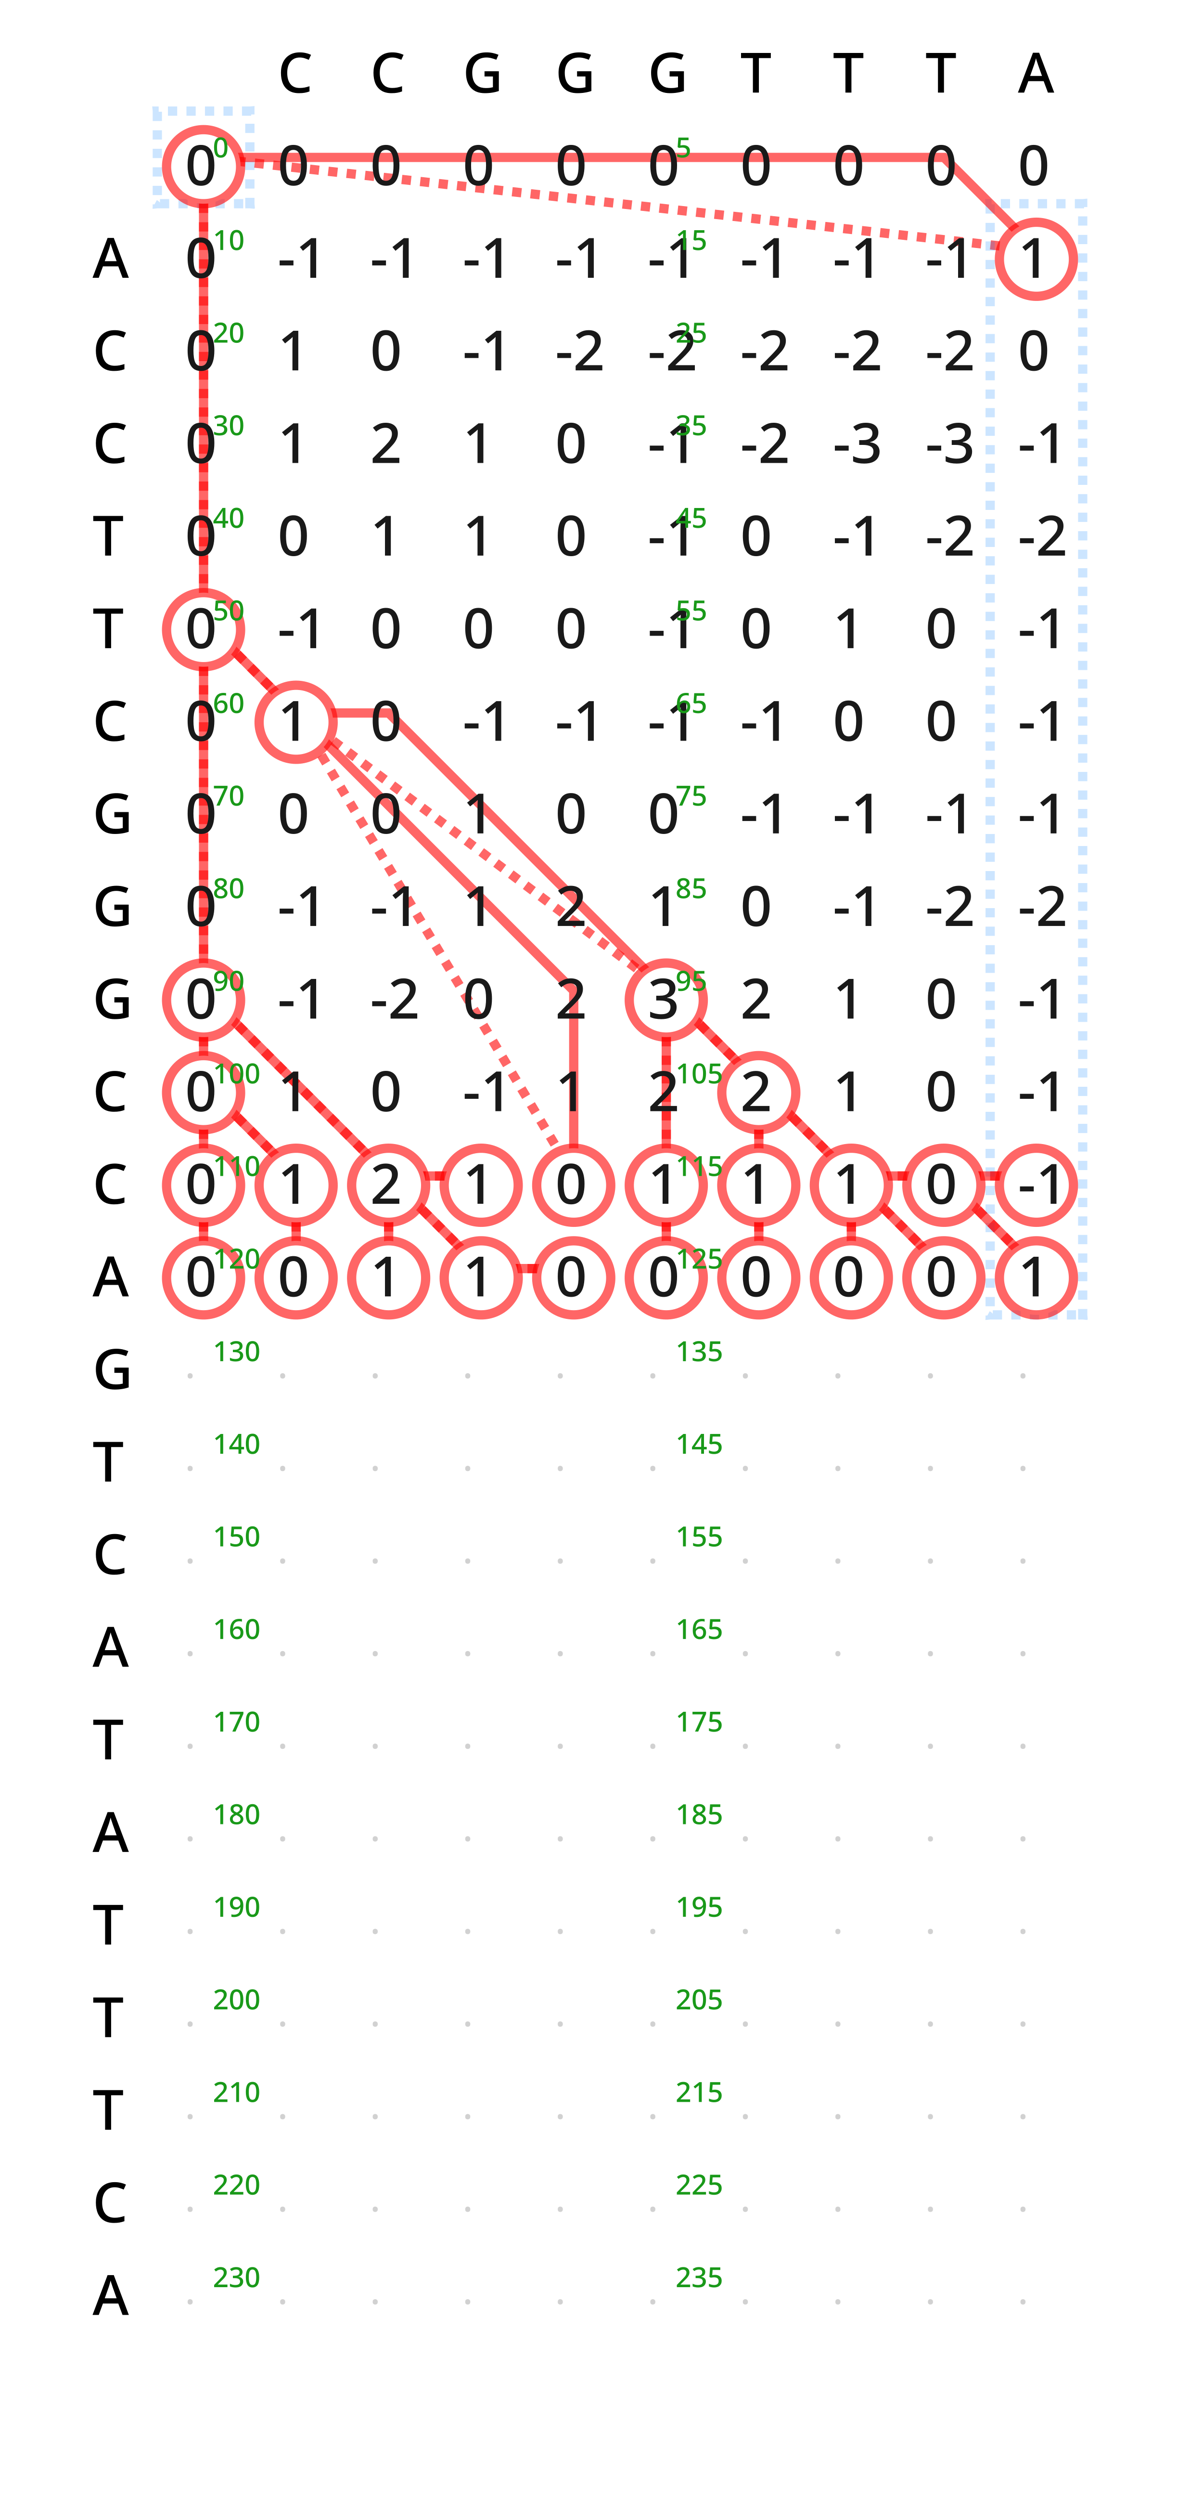 <?xml version="1.0" encoding="UTF-8"?>
<svg xmlns="http://www.w3.org/2000/svg" xmlns:xlink="http://www.w3.org/1999/xlink" width="260" height="540" viewBox="0 0 260 540">
<defs>
<g>
<g id="glyph-0-0">
<path d="M 4.797 -7.578 C 3.941 -7.578 3.273 -7.281 2.797 -6.688 C 2.316 -6.102 2.078 -5.297 2.078 -4.266 C 2.078 -3.254 2.301 -2.457 2.75 -1.875 C 3.195 -1.289 3.875 -1 4.781 -1 C 5.156 -1 5.508 -1.031 5.844 -1.094 C 6.188 -1.164 6.535 -1.258 6.891 -1.375 L 6.891 -0.25 C 6.555 -0.125 6.211 -0.031 5.859 0.031 C 5.516 0.094 5.102 0.125 4.625 0.125 C 3.75 0.125 3.02 -0.055 2.438 -0.422 C 1.863 -0.785 1.43 -1.297 1.141 -1.953 C 0.859 -2.617 0.719 -3.395 0.719 -4.281 C 0.719 -5.145 0.875 -5.91 1.188 -6.578 C 1.508 -7.242 1.973 -7.758 2.578 -8.125 C 3.18 -8.5 3.926 -8.688 4.812 -8.688 C 5.238 -8.688 5.66 -8.641 6.078 -8.547 C 6.492 -8.453 6.875 -8.32 7.219 -8.156 L 6.734 -7.078 C 6.453 -7.203 6.148 -7.316 5.828 -7.422 C 5.504 -7.523 5.16 -7.578 4.797 -7.578 Z M 4.797 -7.578 "/>
</g>
<g id="glyph-0-1">
<path d="M 4.719 -4.609 L 7.812 -4.609 L 7.812 -0.344 C 7.352 -0.188 6.883 -0.07 6.406 0 C 5.938 0.082 5.395 0.125 4.781 0.125 C 3.469 0.125 2.461 -0.266 1.766 -1.047 C 1.066 -1.828 0.719 -2.906 0.719 -4.281 C 0.719 -5.176 0.891 -5.953 1.234 -6.609 C 1.586 -7.273 2.094 -7.785 2.75 -8.141 C 3.414 -8.504 4.223 -8.688 5.172 -8.688 C 5.641 -8.688 6.086 -8.641 6.516 -8.547 C 6.953 -8.453 7.359 -8.328 7.734 -8.172 L 7.266 -7.094 C 6.961 -7.219 6.629 -7.328 6.266 -7.422 C 5.898 -7.523 5.52 -7.578 5.125 -7.578 C 4.176 -7.578 3.426 -7.281 2.875 -6.688 C 2.332 -6.094 2.062 -5.285 2.062 -4.266 C 2.062 -3.617 2.16 -3.051 2.359 -2.562 C 2.555 -2.07 2.867 -1.688 3.297 -1.406 C 3.734 -1.125 4.301 -0.984 5 -0.984 C 5.344 -0.984 5.633 -1 5.875 -1.031 C 6.113 -1.07 6.332 -1.113 6.531 -1.156 L 6.531 -3.484 L 4.719 -3.484 Z M 4.719 -4.609 "/>
</g>
<g id="glyph-0-2">
<path d="M 4.016 0 L 2.719 0 L 2.719 -7.453 L 0.156 -7.453 L 0.156 -8.562 L 6.594 -8.562 L 6.594 -7.453 L 4.016 -7.453 Z M 4.016 0 "/>
</g>
<g id="glyph-0-3">
<path d="M 6.484 0 L 5.562 -2.469 L 2.25 -2.469 L 1.344 0 L 0 0 L 3.25 -8.609 L 4.594 -8.609 L 7.844 0 Z M 4.344 -6.016 C 4.32 -6.098 4.281 -6.227 4.219 -6.406 C 4.156 -6.582 4.094 -6.766 4.031 -6.953 C 3.977 -7.148 3.938 -7.305 3.906 -7.422 C 3.844 -7.18 3.77 -6.922 3.688 -6.641 C 3.613 -6.359 3.551 -6.148 3.5 -6.016 L 2.641 -3.594 L 5.203 -3.594 Z M 4.344 -6.016 "/>
</g>
<g id="glyph-0-4">
<path d="M 6.328 -4.297 C 6.328 -3.367 6.227 -2.578 6.031 -1.922 C 5.832 -1.266 5.52 -0.758 5.094 -0.406 C 4.676 -0.051 4.117 0.125 3.422 0.125 C 2.43 0.125 1.703 -0.266 1.234 -1.047 C 0.773 -1.828 0.547 -2.91 0.547 -4.297 C 0.547 -5.211 0.641 -6 0.828 -6.656 C 1.016 -7.32 1.316 -7.828 1.734 -8.172 C 2.16 -8.523 2.723 -8.703 3.422 -8.703 C 4.398 -8.703 5.129 -8.316 5.609 -7.547 C 6.086 -6.773 6.328 -5.691 6.328 -4.297 Z M 1.812 -4.297 C 1.812 -3.172 1.93 -2.332 2.172 -1.781 C 2.41 -1.227 2.828 -0.953 3.422 -0.953 C 4.004 -0.953 4.422 -1.227 4.672 -1.781 C 4.922 -2.332 5.047 -3.172 5.047 -4.297 C 5.047 -5.41 4.922 -6.242 4.672 -6.797 C 4.422 -7.348 4.004 -7.625 3.422 -7.625 C 2.828 -7.625 2.41 -7.348 2.172 -6.797 C 1.93 -6.242 1.812 -5.41 1.812 -4.297 Z M 1.812 -4.297 "/>
</g>
<g id="glyph-0-5">
<path d="M 0.438 -2.672 L 0.438 -3.75 L 3.422 -3.75 L 3.422 -2.672 Z M 0.438 -2.672 "/>
</g>
<g id="glyph-0-6">
<path d="M 4.469 0 L 3.203 0 L 3.203 -5.688 C 3.203 -5.977 3.207 -6.25 3.219 -6.5 C 3.227 -6.75 3.238 -6.988 3.25 -7.219 C 3.145 -7.113 3.035 -7.008 2.922 -6.906 C 2.816 -6.812 2.691 -6.707 2.547 -6.594 L 1.609 -5.828 L 0.953 -6.641 L 3.406 -8.562 L 4.469 -8.562 Z M 4.469 0 "/>
</g>
<g id="glyph-0-7">
<path d="M 6.312 0 L 0.547 0 L 0.547 -0.984 L 2.766 -3.234 C 3.191 -3.672 3.547 -4.051 3.828 -4.375 C 4.117 -4.695 4.336 -5.008 4.484 -5.312 C 4.629 -5.613 4.703 -5.938 4.703 -6.281 C 4.703 -6.719 4.57 -7.047 4.312 -7.266 C 4.062 -7.492 3.734 -7.609 3.328 -7.609 C 2.93 -7.609 2.578 -7.535 2.266 -7.391 C 1.953 -7.242 1.629 -7.035 1.297 -6.766 L 0.609 -7.625 C 0.953 -7.906 1.344 -8.148 1.781 -8.359 C 2.227 -8.578 2.754 -8.688 3.359 -8.688 C 4.172 -8.688 4.812 -8.477 5.281 -8.062 C 5.75 -7.645 5.984 -7.086 5.984 -6.391 C 5.984 -5.941 5.891 -5.52 5.703 -5.125 C 5.523 -4.738 5.266 -4.352 4.922 -3.969 C 4.586 -3.582 4.195 -3.172 3.75 -2.734 L 2.141 -1.188 L 2.141 -1.125 L 6.312 -1.125 Z M 6.312 0 "/>
</g>
<g id="glyph-0-8">
<path d="M 5.969 -6.594 C 5.969 -6.008 5.801 -5.547 5.469 -5.203 C 5.145 -4.859 4.719 -4.629 4.188 -4.516 L 4.188 -4.469 C 4.863 -4.383 5.375 -4.164 5.719 -3.812 C 6.062 -3.469 6.234 -3.016 6.234 -2.453 C 6.234 -1.953 6.113 -1.508 5.875 -1.125 C 5.645 -0.738 5.285 -0.43 4.797 -0.203 C 4.305 0.016 3.676 0.125 2.906 0.125 C 2.445 0.125 2.02 0.086 1.625 0.016 C 1.238 -0.055 0.867 -0.176 0.516 -0.344 L 0.516 -1.5 C 0.879 -1.312 1.266 -1.172 1.672 -1.078 C 2.086 -0.984 2.484 -0.938 2.859 -0.938 C 3.586 -0.938 4.109 -1.07 4.422 -1.344 C 4.742 -1.625 4.906 -2.016 4.906 -2.516 C 4.906 -2.992 4.711 -3.344 4.328 -3.562 C 3.941 -3.789 3.367 -3.906 2.609 -3.906 L 1.828 -3.906 L 1.828 -4.938 L 2.609 -4.938 C 3.336 -4.938 3.863 -5.07 4.188 -5.344 C 4.52 -5.625 4.688 -5.984 4.688 -6.422 C 4.688 -6.805 4.562 -7.102 4.312 -7.312 C 4.062 -7.52 3.703 -7.625 3.234 -7.625 C 2.785 -7.625 2.398 -7.555 2.078 -7.422 C 1.754 -7.285 1.453 -7.125 1.172 -6.938 L 0.547 -7.812 C 0.859 -8.051 1.238 -8.254 1.688 -8.422 C 2.145 -8.598 2.672 -8.688 3.266 -8.688 C 4.148 -8.688 4.82 -8.492 5.281 -8.109 C 5.738 -7.723 5.969 -7.219 5.969 -6.594 Z M 5.969 -6.594 "/>
</g>
<g id="glyph-1-0">
<path d="M 3.156 -2.141 C 3.156 -1.68 3.109 -1.285 3.016 -0.953 C 2.922 -0.629 2.766 -0.379 2.547 -0.203 C 2.336 -0.023 2.055 0.062 1.703 0.062 C 1.211 0.062 0.848 -0.129 0.609 -0.516 C 0.379 -0.91 0.266 -1.453 0.266 -2.141 C 0.266 -2.609 0.312 -3.004 0.406 -3.328 C 0.5 -3.66 0.648 -3.91 0.859 -4.078 C 1.078 -4.254 1.359 -4.344 1.703 -4.344 C 2.191 -4.344 2.555 -4.148 2.797 -3.766 C 3.035 -3.379 3.156 -2.836 3.156 -2.141 Z M 0.906 -2.141 C 0.906 -1.586 0.961 -1.172 1.078 -0.891 C 1.203 -0.609 1.41 -0.469 1.703 -0.469 C 1.992 -0.469 2.203 -0.602 2.328 -0.875 C 2.453 -1.156 2.516 -1.578 2.516 -2.141 C 2.516 -2.703 2.453 -3.117 2.328 -3.391 C 2.203 -3.672 1.992 -3.812 1.703 -3.812 C 1.41 -3.812 1.203 -3.672 1.078 -3.391 C 0.961 -3.117 0.906 -2.703 0.906 -2.141 Z M 0.906 -2.141 "/>
</g>
<g id="glyph-1-1">
<path d="M 1.688 -2.656 C 2.113 -2.656 2.457 -2.547 2.719 -2.328 C 2.977 -2.109 3.109 -1.797 3.109 -1.391 C 3.109 -0.941 2.961 -0.586 2.672 -0.328 C 2.391 -0.066 1.988 0.062 1.469 0.062 C 1.25 0.062 1.039 0.039 0.844 0 C 0.656 -0.039 0.492 -0.098 0.359 -0.172 L 0.359 -0.75 C 0.492 -0.664 0.664 -0.598 0.875 -0.547 C 1.082 -0.492 1.281 -0.469 1.469 -0.469 C 1.77 -0.469 2.008 -0.535 2.188 -0.672 C 2.363 -0.816 2.453 -1.035 2.453 -1.328 C 2.453 -1.586 2.367 -1.785 2.203 -1.922 C 2.047 -2.055 1.797 -2.125 1.453 -2.125 C 1.336 -2.125 1.211 -2.113 1.078 -2.094 C 0.941 -2.07 0.832 -2.055 0.75 -2.047 L 0.453 -2.219 L 0.609 -4.281 L 2.812 -4.281 L 2.812 -3.719 L 1.156 -3.719 L 1.062 -2.594 C 1.133 -2.602 1.223 -2.613 1.328 -2.625 C 1.43 -2.645 1.551 -2.656 1.688 -2.656 Z M 1.688 -2.656 "/>
</g>
<g id="glyph-1-2">
<path d="M 2.234 0 L 1.609 0 L 1.609 -2.844 C 1.609 -2.988 1.609 -3.125 1.609 -3.25 C 1.609 -3.375 1.613 -3.492 1.625 -3.609 C 1.57 -3.555 1.516 -3.504 1.453 -3.453 C 1.398 -3.41 1.336 -3.359 1.266 -3.297 L 0.797 -2.922 L 0.484 -3.328 L 1.703 -4.281 L 2.234 -4.281 Z M 2.234 0 "/>
</g>
<g id="glyph-1-3">
<path d="M 3.156 0 L 0.281 0 L 0.281 -0.484 L 1.375 -1.609 C 1.594 -1.828 1.773 -2.02 1.922 -2.188 C 2.066 -2.352 2.176 -2.508 2.25 -2.656 C 2.32 -2.801 2.359 -2.961 2.359 -3.141 C 2.359 -3.359 2.289 -3.52 2.156 -3.625 C 2.031 -3.738 1.863 -3.797 1.656 -3.797 C 1.469 -3.797 1.297 -3.758 1.141 -3.688 C 0.984 -3.625 0.816 -3.523 0.641 -3.391 L 0.312 -3.812 C 0.477 -3.957 0.672 -4.082 0.891 -4.188 C 1.109 -4.289 1.375 -4.344 1.688 -4.344 C 2.094 -4.344 2.41 -4.238 2.641 -4.031 C 2.879 -3.82 3 -3.547 3 -3.203 C 3 -2.973 2.953 -2.758 2.859 -2.562 C 2.766 -2.375 2.633 -2.18 2.469 -1.984 C 2.301 -1.797 2.102 -1.594 1.875 -1.375 L 1.078 -0.594 L 1.078 -0.562 L 3.156 -0.562 Z M 3.156 0 "/>
</g>
<g id="glyph-1-4">
<path d="M 2.984 -3.297 C 2.984 -3.004 2.898 -2.77 2.734 -2.594 C 2.566 -2.426 2.352 -2.312 2.094 -2.25 L 2.094 -2.234 C 2.438 -2.191 2.691 -2.082 2.859 -1.906 C 3.035 -1.738 3.125 -1.508 3.125 -1.219 C 3.125 -0.977 3.062 -0.758 2.938 -0.562 C 2.82 -0.363 2.641 -0.207 2.391 -0.094 C 2.148 0.008 1.836 0.062 1.453 0.062 C 1.223 0.062 1.008 0.039 0.812 0 C 0.613 -0.031 0.43 -0.086 0.266 -0.172 L 0.266 -0.75 C 0.441 -0.656 0.629 -0.582 0.828 -0.531 C 1.035 -0.488 1.234 -0.469 1.422 -0.469 C 1.785 -0.469 2.047 -0.535 2.203 -0.672 C 2.367 -0.805 2.453 -1 2.453 -1.25 C 2.453 -1.488 2.352 -1.664 2.156 -1.781 C 1.969 -1.895 1.68 -1.953 1.297 -1.953 L 0.906 -1.953 L 0.906 -2.469 L 1.312 -2.469 C 1.676 -2.469 1.938 -2.535 2.094 -2.672 C 2.258 -2.805 2.344 -2.984 2.344 -3.203 C 2.344 -3.398 2.281 -3.551 2.156 -3.656 C 2.031 -3.758 1.848 -3.812 1.609 -3.812 C 1.391 -3.812 1.195 -3.773 1.031 -3.703 C 0.875 -3.641 0.727 -3.562 0.594 -3.469 L 0.281 -3.906 C 0.438 -4.031 0.625 -4.133 0.844 -4.219 C 1.07 -4.301 1.332 -4.344 1.625 -4.344 C 2.07 -4.344 2.41 -4.242 2.641 -4.047 C 2.867 -3.859 2.984 -3.609 2.984 -3.297 Z M 2.984 -3.297 "/>
</g>
<g id="glyph-1-5">
<path d="M 3.312 -0.953 L 2.719 -0.953 L 2.719 0 L 2.109 0 L 2.109 -0.953 L 0.125 -0.953 L 0.125 -1.453 L 2.094 -4.297 L 2.719 -4.297 L 2.719 -1.484 L 3.312 -1.484 Z M 2.109 -2.656 C 2.109 -2.844 2.109 -3.02 2.109 -3.188 C 2.117 -3.352 2.129 -3.488 2.141 -3.594 L 2.109 -3.594 C 2.078 -3.52 2.035 -3.441 1.984 -3.359 C 1.941 -3.273 1.898 -3.195 1.859 -3.125 L 0.719 -1.484 L 2.109 -1.484 Z M 2.109 -2.656 "/>
</g>
<g id="glyph-1-6">
<path d="M 0.297 -1.828 C 0.297 -2.078 0.312 -2.32 0.344 -2.562 C 0.375 -2.801 0.43 -3.023 0.516 -3.234 C 0.609 -3.453 0.727 -3.645 0.875 -3.812 C 1.031 -3.977 1.223 -4.109 1.453 -4.203 C 1.691 -4.297 1.977 -4.344 2.312 -4.344 C 2.395 -4.344 2.488 -4.336 2.594 -4.328 C 2.695 -4.316 2.785 -4.305 2.859 -4.297 L 2.859 -3.75 C 2.703 -3.801 2.531 -3.828 2.344 -3.828 C 2.062 -3.828 1.832 -3.785 1.656 -3.703 C 1.477 -3.617 1.336 -3.5 1.234 -3.344 C 1.129 -3.195 1.051 -3.023 1 -2.828 C 0.957 -2.641 0.926 -2.43 0.906 -2.203 L 0.953 -2.203 C 1.035 -2.348 1.156 -2.469 1.312 -2.562 C 1.477 -2.664 1.688 -2.719 1.938 -2.719 C 2.312 -2.719 2.609 -2.598 2.828 -2.359 C 3.055 -2.129 3.172 -1.805 3.172 -1.391 C 3.172 -0.941 3.047 -0.586 2.797 -0.328 C 2.547 -0.066 2.207 0.062 1.781 0.062 C 1.508 0.062 1.258 -0.004 1.031 -0.141 C 0.801 -0.273 0.617 -0.484 0.484 -0.766 C 0.359 -1.047 0.297 -1.398 0.297 -1.828 Z M 1.781 -0.469 C 2.008 -0.469 2.191 -0.539 2.328 -0.688 C 2.473 -0.844 2.547 -1.078 2.547 -1.391 C 2.547 -1.641 2.484 -1.836 2.359 -1.984 C 2.234 -2.141 2.047 -2.219 1.797 -2.219 C 1.617 -2.219 1.469 -2.18 1.344 -2.109 C 1.219 -2.035 1.117 -1.941 1.047 -1.828 C 0.973 -1.711 0.938 -1.598 0.938 -1.484 C 0.938 -1.316 0.969 -1.156 1.031 -1 C 1.094 -0.852 1.188 -0.727 1.312 -0.625 C 1.438 -0.52 1.594 -0.469 1.781 -0.469 Z M 1.781 -0.469 "/>
</g>
<g id="glyph-1-7">
<path d="M 0.781 0 L 2.484 -3.719 L 0.234 -3.719 L 0.234 -4.281 L 3.172 -4.281 L 3.172 -3.828 L 1.469 0 Z M 0.781 0 "/>
</g>
<g id="glyph-1-8">
<path d="M 1.703 -4.344 C 1.961 -4.344 2.188 -4.301 2.375 -4.219 C 2.57 -4.145 2.727 -4.031 2.844 -3.875 C 2.957 -3.727 3.016 -3.539 3.016 -3.312 C 3.016 -3.051 2.938 -2.836 2.781 -2.672 C 2.625 -2.516 2.438 -2.379 2.219 -2.266 C 2.383 -2.18 2.535 -2.086 2.672 -1.984 C 2.816 -1.879 2.93 -1.754 3.016 -1.609 C 3.109 -1.461 3.156 -1.297 3.156 -1.109 C 3.156 -0.867 3.094 -0.66 2.969 -0.484 C 2.852 -0.316 2.688 -0.18 2.469 -0.078 C 2.258 0.016 2.008 0.062 1.719 0.062 C 1.258 0.062 0.898 -0.035 0.641 -0.234 C 0.391 -0.441 0.266 -0.727 0.266 -1.094 C 0.266 -1.281 0.305 -1.445 0.391 -1.594 C 0.473 -1.738 0.578 -1.863 0.703 -1.969 C 0.836 -2.07 0.984 -2.16 1.141 -2.234 C 0.93 -2.359 0.754 -2.504 0.609 -2.672 C 0.473 -2.836 0.406 -3.051 0.406 -3.312 C 0.406 -3.539 0.461 -3.727 0.578 -3.875 C 0.691 -4.031 0.848 -4.145 1.047 -4.219 C 1.242 -4.301 1.461 -4.344 1.703 -4.344 Z M 1.703 -3.844 C 1.504 -3.844 1.336 -3.789 1.203 -3.688 C 1.078 -3.594 1.016 -3.457 1.016 -3.281 C 1.016 -3.082 1.082 -2.926 1.219 -2.812 C 1.363 -2.707 1.535 -2.609 1.734 -2.516 C 1.922 -2.598 2.078 -2.695 2.203 -2.812 C 2.336 -2.926 2.406 -3.082 2.406 -3.281 C 2.406 -3.457 2.336 -3.594 2.203 -3.688 C 2.078 -3.789 1.91 -3.844 1.703 -3.844 Z M 0.875 -1.109 C 0.875 -0.91 0.941 -0.75 1.078 -0.625 C 1.223 -0.5 1.43 -0.438 1.703 -0.438 C 1.984 -0.438 2.191 -0.5 2.328 -0.625 C 2.473 -0.75 2.547 -0.91 2.547 -1.109 C 2.547 -1.305 2.469 -1.469 2.312 -1.594 C 2.156 -1.719 1.961 -1.832 1.734 -1.938 L 1.641 -1.969 C 1.391 -1.863 1.195 -1.742 1.062 -1.609 C 0.938 -1.473 0.875 -1.305 0.875 -1.109 Z M 0.875 -1.109 "/>
</g>
<g id="glyph-1-9">
<path d="M 3.156 -2.453 C 3.156 -2.211 3.133 -1.969 3.094 -1.719 C 3.062 -1.477 3.004 -1.25 2.922 -1.031 C 2.836 -0.82 2.719 -0.633 2.562 -0.469 C 2.406 -0.301 2.207 -0.172 1.969 -0.078 C 1.738 0.016 1.457 0.062 1.125 0.062 C 1.039 0.062 0.941 0.055 0.828 0.047 C 0.723 0.035 0.641 0.02 0.578 0 L 0.578 -0.531 C 0.734 -0.477 0.91 -0.453 1.109 -0.453 C 1.379 -0.453 1.602 -0.492 1.781 -0.578 C 1.969 -0.66 2.113 -0.773 2.219 -0.922 C 2.32 -1.066 2.395 -1.238 2.438 -1.438 C 2.488 -1.633 2.52 -1.844 2.531 -2.062 L 2.484 -2.062 C 2.398 -1.926 2.281 -1.805 2.125 -1.703 C 1.969 -1.609 1.758 -1.562 1.5 -1.562 C 1.125 -1.562 0.82 -1.676 0.594 -1.906 C 0.375 -2.133 0.266 -2.457 0.266 -2.875 C 0.266 -3.332 0.391 -3.691 0.641 -3.953 C 0.898 -4.211 1.238 -4.344 1.656 -4.344 C 1.938 -4.344 2.188 -4.273 2.406 -4.141 C 2.633 -4.004 2.816 -3.797 2.953 -3.516 C 3.086 -3.234 3.156 -2.879 3.156 -2.453 Z M 1.672 -3.812 C 1.441 -3.812 1.254 -3.734 1.109 -3.578 C 0.961 -3.43 0.891 -3.203 0.891 -2.891 C 0.891 -2.641 0.953 -2.438 1.078 -2.281 C 1.203 -2.133 1.391 -2.062 1.641 -2.062 C 1.816 -2.062 1.969 -2.098 2.094 -2.172 C 2.227 -2.242 2.332 -2.332 2.406 -2.438 C 2.477 -2.551 2.516 -2.672 2.516 -2.797 C 2.516 -2.953 2.484 -3.109 2.422 -3.266 C 2.359 -3.422 2.258 -3.551 2.125 -3.656 C 2 -3.758 1.848 -3.812 1.672 -3.812 Z M 1.672 -3.812 "/>
</g>
<g id="glyph-2-0">
<path d="M 0.547 -2.828 C 0.547 -3.035 0.598 -3.18 0.703 -3.266 C 0.805 -3.359 0.938 -3.406 1.094 -3.406 C 1.238 -3.406 1.363 -3.359 1.469 -3.266 C 1.582 -3.18 1.641 -3.035 1.641 -2.828 C 1.641 -2.617 1.582 -2.469 1.469 -2.375 C 1.363 -2.289 1.238 -2.25 1.094 -2.25 C 0.938 -2.25 0.805 -2.289 0.703 -2.375 C 0.598 -2.469 0.547 -2.617 0.547 -2.828 Z M 0.547 -2.828 "/>
</g>
</g>
</defs>
<rect x="-26" y="-54" width="312" height="648" fill="rgb(100%, 100%, 100%)" fill-opacity="1"/>
<path fill="none" stroke-width="2" stroke-linecap="butt" stroke-linejoin="miter" stroke="rgb(100%, 0%, 0%)" stroke-opacity="0.6" stroke-dasharray="2 2" stroke-miterlimit="10" d="M 44 34 L 44 34 "/>
<path fill="none" stroke-width="2" stroke-linecap="butt" stroke-linejoin="miter" stroke="rgb(100%, 0%, 0%)" stroke-opacity="0.6" stroke-dasharray="2 2" stroke-miterlimit="10" d="M 224 54 L 44 34 "/>
<path fill="none" stroke-width="2" stroke-linecap="butt" stroke-linejoin="miter" stroke="rgb(100%, 0%, 0%)" stroke-opacity="0.6" stroke-dasharray="2 2" stroke-miterlimit="10" d="M 44 134 L 44 34 "/>
<path fill="none" stroke-width="2" stroke-linecap="butt" stroke-linejoin="miter" stroke="rgb(100%, 0%, 0%)" stroke-opacity="0.6" stroke-dasharray="2 2" stroke-miterlimit="10" d="M 64 154 L 44 134 "/>
<path fill="none" stroke-width="2" stroke-linecap="butt" stroke-linejoin="miter" stroke="rgb(100%, 0%, 0%)" stroke-opacity="0.6" stroke-dasharray="2 2" stroke-miterlimit="10" d="M 44 214 L 44 134 "/>
<path fill="none" stroke-width="2" stroke-linecap="butt" stroke-linejoin="miter" stroke="rgb(100%, 0%, 0%)" stroke-opacity="0.6" stroke-dasharray="2 2" stroke-miterlimit="10" d="M 144 214 L 64 154 "/>
<path fill="none" stroke-width="2" stroke-linecap="butt" stroke-linejoin="miter" stroke="rgb(100%, 0%, 0%)" stroke-opacity="0.6" stroke-dasharray="2 2" stroke-miterlimit="10" d="M 44 234 L 44 214 "/>
<path fill="none" stroke-width="2" stroke-linecap="butt" stroke-linejoin="miter" stroke="rgb(100%, 0%, 0%)" stroke-opacity="0.6" stroke-dasharray="2 2" stroke-miterlimit="10" d="M 164 234 L 144 214 "/>
<path fill="none" stroke-width="2" stroke-linecap="butt" stroke-linejoin="miter" stroke="rgb(100%, 0%, 0%)" stroke-opacity="0.6" stroke-dasharray="2 2" stroke-miterlimit="10" d="M 44 254 L 44 234 "/>
<path fill="none" stroke-width="2" stroke-linecap="butt" stroke-linejoin="miter" stroke="rgb(100%, 0%, 0%)" stroke-opacity="0.6" stroke-dasharray="2 2" stroke-miterlimit="10" d="M 64 254 L 44 234 "/>
<path fill="none" stroke-width="2" stroke-linecap="butt" stroke-linejoin="miter" stroke="rgb(100%, 0%, 0%)" stroke-opacity="0.6" stroke-dasharray="2 2" stroke-miterlimit="10" d="M 84 254 L 44 214 "/>
<path fill="none" stroke-width="2" stroke-linecap="butt" stroke-linejoin="miter" stroke="rgb(100%, 0%, 0%)" stroke-opacity="0.6" stroke-dasharray="2 2" stroke-miterlimit="10" d="M 104 254 L 84 254 "/>
<path fill="none" stroke-width="2" stroke-linecap="butt" stroke-linejoin="miter" stroke="rgb(100%, 0%, 0%)" stroke-opacity="0.6" stroke-dasharray="2 2" stroke-miterlimit="10" d="M 124 254 L 64 154 "/>
<path fill="none" stroke-width="2" stroke-linecap="butt" stroke-linejoin="miter" stroke="rgb(100%, 0%, 0%)" stroke-opacity="0.6" stroke-dasharray="2 2" stroke-miterlimit="10" d="M 144 254 L 144 214 "/>
<path fill="none" stroke-width="2" stroke-linecap="butt" stroke-linejoin="miter" stroke="rgb(100%, 0%, 0%)" stroke-opacity="0.6" stroke-dasharray="2 2" stroke-miterlimit="10" d="M 164 254 L 164 234 "/>
<path fill="none" stroke-width="2" stroke-linecap="butt" stroke-linejoin="miter" stroke="rgb(100%, 0%, 0%)" stroke-opacity="0.6" stroke-dasharray="2 2" stroke-miterlimit="10" d="M 184 254 L 164 234 "/>
<path fill="none" stroke-width="2" stroke-linecap="butt" stroke-linejoin="miter" stroke="rgb(100%, 0%, 0%)" stroke-opacity="0.6" stroke-dasharray="2 2" stroke-miterlimit="10" d="M 204 254 L 184 254 "/>
<path fill="none" stroke-width="2" stroke-linecap="butt" stroke-linejoin="miter" stroke="rgb(100%, 0%, 0%)" stroke-opacity="0.6" stroke-dasharray="2 2" stroke-miterlimit="10" d="M 224 254 L 204 254 "/>
<path fill="none" stroke-width="2" stroke-linecap="butt" stroke-linejoin="miter" stroke="rgb(100%, 0%, 0%)" stroke-opacity="0.6" stroke-dasharray="2 2" stroke-miterlimit="10" d="M 44 274 L 44 254 "/>
<path fill="none" stroke-width="2" stroke-linecap="butt" stroke-linejoin="miter" stroke="rgb(100%, 0%, 0%)" stroke-opacity="0.6" stroke-dasharray="2 2" stroke-miterlimit="10" d="M 64 274 L 64 254 "/>
<path fill="none" stroke-width="2" stroke-linecap="butt" stroke-linejoin="miter" stroke="rgb(100%, 0%, 0%)" stroke-opacity="0.6" stroke-dasharray="2 2" stroke-miterlimit="10" d="M 84 274 L 84 254 "/>
<path fill="none" stroke-width="2" stroke-linecap="butt" stroke-linejoin="miter" stroke="rgb(100%, 0%, 0%)" stroke-opacity="0.6" stroke-dasharray="2 2" stroke-miterlimit="10" d="M 104 274 L 84 254 "/>
<path fill="none" stroke-width="2" stroke-linecap="butt" stroke-linejoin="miter" stroke="rgb(100%, 0%, 0%)" stroke-opacity="0.6" stroke-dasharray="2 2" stroke-miterlimit="10" d="M 124 274 L 104 274 "/>
<path fill="none" stroke-width="2" stroke-linecap="butt" stroke-linejoin="miter" stroke="rgb(100%, 0%, 0%)" stroke-opacity="0.6" stroke-dasharray="2 2" stroke-miterlimit="10" d="M 144 274 L 144 254 "/>
<path fill="none" stroke-width="2" stroke-linecap="butt" stroke-linejoin="miter" stroke="rgb(100%, 0%, 0%)" stroke-opacity="0.6" stroke-dasharray="2 2" stroke-miterlimit="10" d="M 164 274 L 164 254 "/>
<path fill="none" stroke-width="2" stroke-linecap="butt" stroke-linejoin="miter" stroke="rgb(100%, 0%, 0%)" stroke-opacity="0.6" stroke-dasharray="2 2" stroke-miterlimit="10" d="M 184 274 L 184 254 "/>
<path fill="none" stroke-width="2" stroke-linecap="butt" stroke-linejoin="miter" stroke="rgb(100%, 0%, 0%)" stroke-opacity="0.6" stroke-dasharray="2 2" stroke-miterlimit="10" d="M 204 274 L 184 254 "/>
<path fill="none" stroke-width="2" stroke-linecap="butt" stroke-linejoin="miter" stroke="rgb(100%, 0%, 0%)" stroke-opacity="0.6" stroke-dasharray="2 2" stroke-miterlimit="10" d="M 224 274 L 204 254 "/>
<path fill="none" stroke-width="2" stroke-linecap="butt" stroke-linejoin="miter" stroke="rgb(0%, 50%, 100%)" stroke-opacity="0.2" stroke-dasharray="2 2" stroke-miterlimit="10" d="M 54 45 C 54 44.449 54.449 44 55 44 L 33 44 C 33.551 44 34 44.449 34 45 L 34 23 C 34 23.551 33.551 24 33 24 L 55 24 C 54.449 24 54 23.551 54 23 Z M 54 45 "/>
<path fill="none" stroke-width="2" stroke-linecap="butt" stroke-linejoin="miter" stroke="rgb(0%, 50%, 100%)" stroke-opacity="0.2" stroke-dasharray="2 2" stroke-miterlimit="10" d="M 234 285 C 234 284.449 234.449 284 235 284 L 213 284 C 213.551 284 214 284.449 214 285 L 214 43 C 214 43.551 213.551 44 213 44 L 235 44 C 234.449 44 234 43.551 234 43 Z M 234 285 "/>
<path fill="none" stroke-width="2" stroke-linecap="butt" stroke-linejoin="miter" stroke="rgb(100%, 0%, 0%)" stroke-opacity="0.6" stroke-miterlimit="10" d="M 44 34 L 44 34 "/>
<path fill="none" stroke-width="2" stroke-linecap="butt" stroke-linejoin="miter" stroke="rgb(100%, 0%, 0%)" stroke-opacity="0.6" stroke-miterlimit="10" d="M 224 54 L 204 34 L 44 34 "/>
<path fill="none" stroke-width="2" stroke-linecap="butt" stroke-linejoin="miter" stroke="rgb(100%, 0%, 0%)" stroke-opacity="0.6" stroke-miterlimit="10" d="M 44 134 L 44 34 "/>
<path fill="none" stroke-width="2" stroke-linecap="butt" stroke-linejoin="miter" stroke="rgb(100%, 0%, 0%)" stroke-opacity="0.6" stroke-miterlimit="10" d="M 64 154 L 44 134 "/>
<path fill="none" stroke-width="2" stroke-linecap="butt" stroke-linejoin="miter" stroke="rgb(100%, 0%, 0%)" stroke-opacity="0.6" stroke-miterlimit="10" d="M 44 214 L 44 134 "/>
<path fill="none" stroke-width="2" stroke-linecap="butt" stroke-linejoin="miter" stroke="rgb(100%, 0%, 0%)" stroke-opacity="0.6" stroke-miterlimit="10" d="M 144 214 L 84 154 L 64 154 "/>
<path fill="none" stroke-width="2" stroke-linecap="butt" stroke-linejoin="miter" stroke="rgb(100%, 0%, 0%)" stroke-opacity="0.6" stroke-miterlimit="10" d="M 44 234 L 44 214 "/>
<path fill="none" stroke-width="2" stroke-linecap="butt" stroke-linejoin="miter" stroke="rgb(100%, 0%, 0%)" stroke-opacity="0.6" stroke-miterlimit="10" d="M 164 234 L 144 214 "/>
<path fill="none" stroke-width="2" stroke-linecap="butt" stroke-linejoin="miter" stroke="rgb(100%, 0%, 0%)" stroke-opacity="0.6" stroke-miterlimit="10" d="M 44 254 L 44 234 "/>
<path fill="none" stroke-width="2" stroke-linecap="butt" stroke-linejoin="miter" stroke="rgb(100%, 0%, 0%)" stroke-opacity="0.6" stroke-miterlimit="10" d="M 64 254 L 44 234 "/>
<path fill="none" stroke-width="2" stroke-linecap="butt" stroke-linejoin="miter" stroke="rgb(100%, 0%, 0%)" stroke-opacity="0.6" stroke-miterlimit="10" d="M 84 254 L 44 214 "/>
<path fill="none" stroke-width="2" stroke-linecap="butt" stroke-linejoin="miter" stroke="rgb(100%, 0%, 0%)" stroke-opacity="0.6" stroke-miterlimit="10" d="M 104 254 L 84 254 "/>
<path fill="none" stroke-width="2" stroke-linecap="butt" stroke-linejoin="miter" stroke="rgb(100%, 0%, 0%)" stroke-opacity="0.6" stroke-miterlimit="10" d="M 124 254 L 124 214 L 64 154 "/>
<path fill="none" stroke-width="2" stroke-linecap="butt" stroke-linejoin="miter" stroke="rgb(100%, 0%, 0%)" stroke-opacity="0.6" stroke-miterlimit="10" d="M 144 254 L 144 214 "/>
<path fill="none" stroke-width="2" stroke-linecap="butt" stroke-linejoin="miter" stroke="rgb(100%, 0%, 0%)" stroke-opacity="0.6" stroke-miterlimit="10" d="M 164 254 L 164 234 "/>
<path fill="none" stroke-width="2" stroke-linecap="butt" stroke-linejoin="miter" stroke="rgb(100%, 0%, 0%)" stroke-opacity="0.6" stroke-miterlimit="10" d="M 184 254 L 164 234 "/>
<path fill="none" stroke-width="2" stroke-linecap="butt" stroke-linejoin="miter" stroke="rgb(100%, 0%, 0%)" stroke-opacity="0.6" stroke-miterlimit="10" d="M 204 254 L 184 254 "/>
<path fill="none" stroke-width="2" stroke-linecap="butt" stroke-linejoin="miter" stroke="rgb(100%, 0%, 0%)" stroke-opacity="0.6" stroke-miterlimit="10" d="M 224 254 L 204 254 "/>
<path fill="none" stroke-width="2" stroke-linecap="butt" stroke-linejoin="miter" stroke="rgb(100%, 0%, 0%)" stroke-opacity="0.6" stroke-miterlimit="10" d="M 44 274 L 44 254 "/>
<path fill="none" stroke-width="2" stroke-linecap="butt" stroke-linejoin="miter" stroke="rgb(100%, 0%, 0%)" stroke-opacity="0.6" stroke-miterlimit="10" d="M 64 274 L 64 254 "/>
<path fill="none" stroke-width="2" stroke-linecap="butt" stroke-linejoin="miter" stroke="rgb(100%, 0%, 0%)" stroke-opacity="0.6" stroke-miterlimit="10" d="M 84 274 L 84 254 "/>
<path fill="none" stroke-width="2" stroke-linecap="butt" stroke-linejoin="miter" stroke="rgb(100%, 0%, 0%)" stroke-opacity="0.6" stroke-miterlimit="10" d="M 104 274 L 84 254 "/>
<path fill="none" stroke-width="2" stroke-linecap="butt" stroke-linejoin="miter" stroke="rgb(100%, 0%, 0%)" stroke-opacity="0.6" stroke-miterlimit="10" d="M 124 274 L 104 274 "/>
<path fill="none" stroke-width="2" stroke-linecap="butt" stroke-linejoin="miter" stroke="rgb(100%, 0%, 0%)" stroke-opacity="0.6" stroke-miterlimit="10" d="M 144 274 L 144 254 "/>
<path fill="none" stroke-width="2" stroke-linecap="butt" stroke-linejoin="miter" stroke="rgb(100%, 0%, 0%)" stroke-opacity="0.6" stroke-miterlimit="10" d="M 164 274 L 164 254 "/>
<path fill="none" stroke-width="2" stroke-linecap="butt" stroke-linejoin="miter" stroke="rgb(100%, 0%, 0%)" stroke-opacity="0.6" stroke-miterlimit="10" d="M 184 274 L 184 254 "/>
<path fill="none" stroke-width="2" stroke-linecap="butt" stroke-linejoin="miter" stroke="rgb(100%, 0%, 0%)" stroke-opacity="0.6" stroke-miterlimit="10" d="M 204 274 L 184 254 "/>
<path fill="none" stroke-width="2" stroke-linecap="butt" stroke-linejoin="miter" stroke="rgb(100%, 0%, 0%)" stroke-opacity="0.6" stroke-miterlimit="10" d="M 224 274 L 204 254 "/>
<path fill-rule="nonzero" fill="rgb(100%, 100%, 100%)" fill-opacity="1" stroke-width="2" stroke-linecap="butt" stroke-linejoin="miter" stroke="rgb(100%, 0%, 0%)" stroke-opacity="0.6" stroke-miterlimit="10" d="M 52 36 C 52 38.371 50.949 40.621 49.129 42.141 C 47.309 43.66 44.906 44.293 42.574 43.871 C 40.242 43.449 38.215 42.012 37.043 39.953 C 35.871 37.891 35.676 35.414 36.508 33.195 C 37.34 30.973 39.113 29.234 41.352 28.449 C 43.59 27.668 46.059 27.914 48.098 29.129 C 50.133 30.344 51.527 32.398 51.898 34.738 C 52.273 37.082 51.59 39.469 50.031 41.258 "/>
<path fill-rule="nonzero" fill="rgb(100%, 100%, 100%)" fill-opacity="1" stroke-width="2" stroke-linecap="butt" stroke-linejoin="miter" stroke="rgb(100%, 0%, 0%)" stroke-opacity="0.6" stroke-miterlimit="10" d="M 232 56 C 232 58.371 230.949 60.621 229.129 62.141 C 227.309 63.66 224.906 64.293 222.574 63.871 C 220.242 63.449 218.215 62.012 217.043 59.953 C 215.871 57.891 215.676 55.414 216.508 53.195 C 217.34 50.973 219.113 49.234 221.352 48.449 C 223.59 47.668 226.059 47.914 228.098 49.129 C 230.133 50.344 231.527 52.398 231.898 54.738 C 232.273 57.082 231.59 59.469 230.031 61.258 "/>
<path fill-rule="nonzero" fill="rgb(100%, 100%, 100%)" fill-opacity="1" stroke-width="2" stroke-linecap="butt" stroke-linejoin="miter" stroke="rgb(100%, 0%, 0%)" stroke-opacity="0.6" stroke-miterlimit="10" d="M 52 136 C 52 138.371 50.949 140.621 49.129 142.141 C 47.309 143.66 44.906 144.293 42.574 143.871 C 40.242 143.449 38.215 142.012 37.043 139.953 C 35.871 137.891 35.676 135.414 36.508 133.195 C 37.34 130.973 39.113 129.234 41.352 128.449 C 43.59 127.668 46.059 127.914 48.098 129.129 C 50.133 130.344 51.527 132.398 51.898 134.738 C 52.273 137.082 51.59 139.469 50.031 141.258 "/>
<path fill-rule="nonzero" fill="rgb(100%, 100%, 100%)" fill-opacity="1" stroke-width="2" stroke-linecap="butt" stroke-linejoin="miter" stroke="rgb(100%, 0%, 0%)" stroke-opacity="0.6" stroke-miterlimit="10" d="M 72 156 C 72 158.371 70.949 160.621 69.129 162.141 C 67.309 163.66 64.906 164.293 62.574 163.871 C 60.242 163.449 58.215 162.012 57.043 159.953 C 55.871 157.891 55.676 155.414 56.508 153.195 C 57.34 150.973 59.113 149.234 61.352 148.449 C 63.59 147.668 66.059 147.914 68.098 149.129 C 70.133 150.344 71.527 152.398 71.898 154.738 C 72.273 157.082 71.59 159.469 70.031 161.258 "/>
<path fill-rule="nonzero" fill="rgb(100%, 100%, 100%)" fill-opacity="1" stroke-width="2" stroke-linecap="butt" stroke-linejoin="miter" stroke="rgb(100%, 0%, 0%)" stroke-opacity="0.6" stroke-miterlimit="10" d="M 52 216 C 52 218.371 50.949 220.621 49.129 222.141 C 47.309 223.66 44.906 224.293 42.574 223.871 C 40.242 223.449 38.215 222.012 37.043 219.953 C 35.871 217.891 35.676 215.414 36.508 213.195 C 37.34 210.973 39.113 209.234 41.352 208.449 C 43.59 207.668 46.059 207.914 48.098 209.129 C 50.133 210.344 51.527 212.398 51.898 214.738 C 52.273 217.082 51.59 219.469 50.031 221.258 "/>
<path fill-rule="nonzero" fill="rgb(100%, 100%, 100%)" fill-opacity="1" stroke-width="2" stroke-linecap="butt" stroke-linejoin="miter" stroke="rgb(100%, 0%, 0%)" stroke-opacity="0.6" stroke-miterlimit="10" d="M 152 216 C 152 218.371 150.949 220.621 149.129 222.141 C 147.309 223.66 144.906 224.293 142.574 223.871 C 140.242 223.449 138.215 222.012 137.043 219.953 C 135.871 217.891 135.676 215.414 136.508 213.195 C 137.34 210.973 139.113 209.234 141.352 208.449 C 143.59 207.668 146.059 207.914 148.098 209.129 C 150.133 210.344 151.527 212.398 151.898 214.738 C 152.273 217.082 151.59 219.469 150.031 221.258 "/>
<path fill-rule="nonzero" fill="rgb(100%, 100%, 100%)" fill-opacity="1" stroke-width="2" stroke-linecap="butt" stroke-linejoin="miter" stroke="rgb(100%, 0%, 0%)" stroke-opacity="0.6" stroke-miterlimit="10" d="M 52 236 C 52 238.371 50.949 240.621 49.129 242.141 C 47.309 243.66 44.906 244.293 42.574 243.871 C 40.242 243.449 38.215 242.012 37.043 239.953 C 35.871 237.891 35.676 235.414 36.508 233.195 C 37.34 230.973 39.113 229.234 41.352 228.449 C 43.59 227.668 46.059 227.914 48.098 229.129 C 50.133 230.344 51.527 232.398 51.898 234.738 C 52.273 237.082 51.59 239.469 50.031 241.258 "/>
<path fill-rule="nonzero" fill="rgb(100%, 100%, 100%)" fill-opacity="1" stroke-width="2" stroke-linecap="butt" stroke-linejoin="miter" stroke="rgb(100%, 0%, 0%)" stroke-opacity="0.6" stroke-miterlimit="10" d="M 172 236 C 172 238.371 170.949 240.621 169.129 242.141 C 167.309 243.66 164.906 244.293 162.574 243.871 C 160.242 243.449 158.215 242.012 157.043 239.953 C 155.871 237.891 155.676 235.414 156.508 233.195 C 157.34 230.973 159.113 229.234 161.352 228.449 C 163.59 227.668 166.059 227.914 168.098 229.129 C 170.133 230.344 171.527 232.398 171.898 234.738 C 172.273 237.082 171.59 239.469 170.031 241.258 "/>
<path fill-rule="nonzero" fill="rgb(100%, 100%, 100%)" fill-opacity="1" stroke-width="2" stroke-linecap="butt" stroke-linejoin="miter" stroke="rgb(100%, 0%, 0%)" stroke-opacity="0.6" stroke-miterlimit="10" d="M 52 256 C 52 258.371 50.949 260.621 49.129 262.141 C 47.309 263.66 44.906 264.293 42.574 263.871 C 40.242 263.449 38.215 262.012 37.043 259.953 C 35.871 257.891 35.676 255.414 36.508 253.195 C 37.34 250.973 39.113 249.234 41.352 248.449 C 43.59 247.668 46.059 247.914 48.098 249.129 C 50.133 250.344 51.527 252.398 51.898 254.738 C 52.273 257.082 51.59 259.469 50.031 261.258 "/>
<path fill-rule="nonzero" fill="rgb(100%, 100%, 100%)" fill-opacity="1" stroke-width="2" stroke-linecap="butt" stroke-linejoin="miter" stroke="rgb(100%, 0%, 0%)" stroke-opacity="0.6" stroke-miterlimit="10" d="M 72 256 C 72 258.371 70.949 260.621 69.129 262.141 C 67.309 263.66 64.906 264.293 62.574 263.871 C 60.242 263.449 58.215 262.012 57.043 259.953 C 55.871 257.891 55.676 255.414 56.508 253.195 C 57.34 250.973 59.113 249.234 61.352 248.449 C 63.59 247.668 66.059 247.914 68.098 249.129 C 70.133 250.344 71.527 252.398 71.898 254.738 C 72.273 257.082 71.59 259.469 70.031 261.258 "/>
<path fill-rule="nonzero" fill="rgb(100%, 100%, 100%)" fill-opacity="1" stroke-width="2" stroke-linecap="butt" stroke-linejoin="miter" stroke="rgb(100%, 0%, 0%)" stroke-opacity="0.6" stroke-miterlimit="10" d="M 92 256 C 92 258.371 90.949 260.621 89.129 262.141 C 87.309 263.66 84.906 264.293 82.574 263.871 C 80.242 263.449 78.215 262.012 77.043 259.953 C 75.871 257.891 75.676 255.414 76.508 253.195 C 77.34 250.973 79.113 249.234 81.352 248.449 C 83.59 247.668 86.059 247.914 88.098 249.129 C 90.133 250.344 91.527 252.398 91.898 254.738 C 92.273 257.082 91.59 259.469 90.031 261.258 "/>
<path fill-rule="nonzero" fill="rgb(100%, 100%, 100%)" fill-opacity="1" stroke-width="2" stroke-linecap="butt" stroke-linejoin="miter" stroke="rgb(100%, 0%, 0%)" stroke-opacity="0.6" stroke-miterlimit="10" d="M 112 256 C 112 258.371 110.949 260.621 109.129 262.141 C 107.309 263.66 104.906 264.293 102.574 263.871 C 100.242 263.449 98.215 262.012 97.043 259.953 C 95.871 257.891 95.676 255.414 96.508 253.195 C 97.34 250.973 99.113 249.234 101.352 248.449 C 103.59 247.668 106.059 247.914 108.098 249.129 C 110.133 250.344 111.527 252.398 111.898 254.738 C 112.273 257.082 111.59 259.469 110.031 261.258 "/>
<path fill-rule="nonzero" fill="rgb(100%, 100%, 100%)" fill-opacity="1" stroke-width="2" stroke-linecap="butt" stroke-linejoin="miter" stroke="rgb(100%, 0%, 0%)" stroke-opacity="0.6" stroke-miterlimit="10" d="M 132 256 C 132 258.371 130.949 260.621 129.129 262.141 C 127.309 263.66 124.906 264.293 122.574 263.871 C 120.242 263.449 118.215 262.012 117.043 259.953 C 115.871 257.891 115.676 255.414 116.508 253.195 C 117.34 250.973 119.113 249.234 121.352 248.449 C 123.59 247.668 126.059 247.914 128.098 249.129 C 130.133 250.344 131.527 252.398 131.898 254.738 C 132.273 257.082 131.59 259.469 130.031 261.258 "/>
<path fill-rule="nonzero" fill="rgb(100%, 100%, 100%)" fill-opacity="1" stroke-width="2" stroke-linecap="butt" stroke-linejoin="miter" stroke="rgb(100%, 0%, 0%)" stroke-opacity="0.6" stroke-miterlimit="10" d="M 152 256 C 152 258.371 150.949 260.621 149.129 262.141 C 147.309 263.66 144.906 264.293 142.574 263.871 C 140.242 263.449 138.215 262.012 137.043 259.953 C 135.871 257.891 135.676 255.414 136.508 253.195 C 137.34 250.973 139.113 249.234 141.352 248.449 C 143.59 247.668 146.059 247.914 148.098 249.129 C 150.133 250.344 151.527 252.398 151.898 254.738 C 152.273 257.082 151.59 259.469 150.031 261.258 "/>
<path fill-rule="nonzero" fill="rgb(100%, 100%, 100%)" fill-opacity="1" stroke-width="2" stroke-linecap="butt" stroke-linejoin="miter" stroke="rgb(100%, 0%, 0%)" stroke-opacity="0.6" stroke-miterlimit="10" d="M 172 256 C 172 258.371 170.949 260.621 169.129 262.141 C 167.309 263.66 164.906 264.293 162.574 263.871 C 160.242 263.449 158.215 262.012 157.043 259.953 C 155.871 257.891 155.676 255.414 156.508 253.195 C 157.34 250.973 159.113 249.234 161.352 248.449 C 163.59 247.668 166.059 247.914 168.098 249.129 C 170.133 250.344 171.527 252.398 171.898 254.738 C 172.273 257.082 171.59 259.469 170.031 261.258 "/>
<path fill-rule="nonzero" fill="rgb(100%, 100%, 100%)" fill-opacity="1" stroke-width="2" stroke-linecap="butt" stroke-linejoin="miter" stroke="rgb(100%, 0%, 0%)" stroke-opacity="0.6" stroke-miterlimit="10" d="M 192 256 C 192 258.371 190.949 260.621 189.129 262.141 C 187.309 263.66 184.906 264.293 182.574 263.871 C 180.242 263.449 178.215 262.012 177.043 259.953 C 175.871 257.891 175.676 255.414 176.508 253.195 C 177.34 250.973 179.113 249.234 181.352 248.449 C 183.59 247.668 186.059 247.914 188.098 249.129 C 190.133 250.344 191.527 252.398 191.898 254.738 C 192.273 257.082 191.59 259.469 190.031 261.258 "/>
<path fill-rule="nonzero" fill="rgb(100%, 100%, 100%)" fill-opacity="1" stroke-width="2" stroke-linecap="butt" stroke-linejoin="miter" stroke="rgb(100%, 0%, 0%)" stroke-opacity="0.6" stroke-miterlimit="10" d="M 212 256 C 212 258.371 210.949 260.621 209.129 262.141 C 207.309 263.66 204.906 264.293 202.574 263.871 C 200.242 263.449 198.215 262.012 197.043 259.953 C 195.871 257.891 195.676 255.414 196.508 253.195 C 197.34 250.973 199.113 249.234 201.352 248.449 C 203.59 247.668 206.059 247.914 208.098 249.129 C 210.133 250.344 211.527 252.398 211.898 254.738 C 212.273 257.082 211.59 259.469 210.031 261.258 "/>
<path fill-rule="nonzero" fill="rgb(100%, 100%, 100%)" fill-opacity="1" stroke-width="2" stroke-linecap="butt" stroke-linejoin="miter" stroke="rgb(100%, 0%, 0%)" stroke-opacity="0.6" stroke-miterlimit="10" d="M 232 256 C 232 258.371 230.949 260.621 229.129 262.141 C 227.309 263.66 224.906 264.293 222.574 263.871 C 220.242 263.449 218.215 262.012 217.043 259.953 C 215.871 257.891 215.676 255.414 216.508 253.195 C 217.34 250.973 219.113 249.234 221.352 248.449 C 223.59 247.668 226.059 247.914 228.098 249.129 C 230.133 250.344 231.527 252.398 231.898 254.738 C 232.273 257.082 231.59 259.469 230.031 261.258 "/>
<path fill-rule="nonzero" fill="rgb(100%, 100%, 100%)" fill-opacity="1" stroke-width="2" stroke-linecap="butt" stroke-linejoin="miter" stroke="rgb(100%, 0%, 0%)" stroke-opacity="0.6" stroke-miterlimit="10" d="M 52 276 C 52 278.371 50.949 280.621 49.129 282.141 C 47.309 283.66 44.906 284.293 42.574 283.871 C 40.242 283.449 38.215 282.012 37.043 279.953 C 35.871 277.891 35.676 275.414 36.508 273.195 C 37.34 270.973 39.113 269.234 41.352 268.449 C 43.59 267.668 46.059 267.914 48.098 269.129 C 50.133 270.344 51.527 272.398 51.898 274.738 C 52.273 277.082 51.59 279.469 50.031 281.258 "/>
<path fill-rule="nonzero" fill="rgb(100%, 100%, 100%)" fill-opacity="1" stroke-width="2" stroke-linecap="butt" stroke-linejoin="miter" stroke="rgb(100%, 0%, 0%)" stroke-opacity="0.6" stroke-miterlimit="10" d="M 72 276 C 72 278.371 70.949 280.621 69.129 282.141 C 67.309 283.66 64.906 284.293 62.574 283.871 C 60.242 283.449 58.215 282.012 57.043 279.953 C 55.871 277.891 55.676 275.414 56.508 273.195 C 57.34 270.973 59.113 269.234 61.352 268.449 C 63.59 267.668 66.059 267.914 68.098 269.129 C 70.133 270.344 71.527 272.398 71.898 274.738 C 72.273 277.082 71.59 279.469 70.031 281.258 "/>
<path fill-rule="nonzero" fill="rgb(100%, 100%, 100%)" fill-opacity="1" stroke-width="2" stroke-linecap="butt" stroke-linejoin="miter" stroke="rgb(100%, 0%, 0%)" stroke-opacity="0.6" stroke-miterlimit="10" d="M 92 276 C 92 278.371 90.949 280.621 89.129 282.141 C 87.309 283.66 84.906 284.293 82.574 283.871 C 80.242 283.449 78.215 282.012 77.043 279.953 C 75.871 277.891 75.676 275.414 76.508 273.195 C 77.34 270.973 79.113 269.234 81.352 268.449 C 83.59 267.668 86.059 267.914 88.098 269.129 C 90.133 270.344 91.527 272.398 91.898 274.738 C 92.273 277.082 91.59 279.469 90.031 281.258 "/>
<path fill-rule="nonzero" fill="rgb(100%, 100%, 100%)" fill-opacity="1" stroke-width="2" stroke-linecap="butt" stroke-linejoin="miter" stroke="rgb(100%, 0%, 0%)" stroke-opacity="0.6" stroke-miterlimit="10" d="M 112 276 C 112 278.371 110.949 280.621 109.129 282.141 C 107.309 283.66 104.906 284.293 102.574 283.871 C 100.242 283.449 98.215 282.012 97.043 279.953 C 95.871 277.891 95.676 275.414 96.508 273.195 C 97.34 270.973 99.113 269.234 101.352 268.449 C 103.59 267.668 106.059 267.914 108.098 269.129 C 110.133 270.344 111.527 272.398 111.898 274.738 C 112.273 277.082 111.59 279.469 110.031 281.258 "/>
<path fill-rule="nonzero" fill="rgb(100%, 100%, 100%)" fill-opacity="1" stroke-width="2" stroke-linecap="butt" stroke-linejoin="miter" stroke="rgb(100%, 0%, 0%)" stroke-opacity="0.6" stroke-miterlimit="10" d="M 132 276 C 132 278.371 130.949 280.621 129.129 282.141 C 127.309 283.66 124.906 284.293 122.574 283.871 C 120.242 283.449 118.215 282.012 117.043 279.953 C 115.871 277.891 115.676 275.414 116.508 273.195 C 117.34 270.973 119.113 269.234 121.352 268.449 C 123.59 267.668 126.059 267.914 128.098 269.129 C 130.133 270.344 131.527 272.398 131.898 274.738 C 132.273 277.082 131.59 279.469 130.031 281.258 "/>
<path fill-rule="nonzero" fill="rgb(100%, 100%, 100%)" fill-opacity="1" stroke-width="2" stroke-linecap="butt" stroke-linejoin="miter" stroke="rgb(100%, 0%, 0%)" stroke-opacity="0.6" stroke-miterlimit="10" d="M 152 276 C 152 278.371 150.949 280.621 149.129 282.141 C 147.309 283.66 144.906 284.293 142.574 283.871 C 140.242 283.449 138.215 282.012 137.043 279.953 C 135.871 277.891 135.676 275.414 136.508 273.195 C 137.34 270.973 139.113 269.234 141.352 268.449 C 143.59 267.668 146.059 267.914 148.098 269.129 C 150.133 270.344 151.527 272.398 151.898 274.738 C 152.273 277.082 151.59 279.469 150.031 281.258 "/>
<path fill-rule="nonzero" fill="rgb(100%, 100%, 100%)" fill-opacity="1" stroke-width="2" stroke-linecap="butt" stroke-linejoin="miter" stroke="rgb(100%, 0%, 0%)" stroke-opacity="0.6" stroke-miterlimit="10" d="M 172 276 C 172 278.371 170.949 280.621 169.129 282.141 C 167.309 283.66 164.906 284.293 162.574 283.871 C 160.242 283.449 158.215 282.012 157.043 279.953 C 155.871 277.891 155.676 275.414 156.508 273.195 C 157.34 270.973 159.113 269.234 161.352 268.449 C 163.59 267.668 166.059 267.914 168.098 269.129 C 170.133 270.344 171.527 272.398 171.898 274.738 C 172.273 277.082 171.59 279.469 170.031 281.258 "/>
<path fill-rule="nonzero" fill="rgb(100%, 100%, 100%)" fill-opacity="1" stroke-width="2" stroke-linecap="butt" stroke-linejoin="miter" stroke="rgb(100%, 0%, 0%)" stroke-opacity="0.6" stroke-miterlimit="10" d="M 192 276 C 192 278.371 190.949 280.621 189.129 282.141 C 187.309 283.66 184.906 284.293 182.574 283.871 C 180.242 283.449 178.215 282.012 177.043 279.953 C 175.871 277.891 175.676 275.414 176.508 273.195 C 177.34 270.973 179.113 269.234 181.352 268.449 C 183.59 267.668 186.059 267.914 188.098 269.129 C 190.133 270.344 191.527 272.398 191.898 274.738 C 192.273 277.082 191.59 279.469 190.031 281.258 "/>
<path fill-rule="nonzero" fill="rgb(100%, 100%, 100%)" fill-opacity="1" stroke-width="2" stroke-linecap="butt" stroke-linejoin="miter" stroke="rgb(100%, 0%, 0%)" stroke-opacity="0.6" stroke-miterlimit="10" d="M 212 276 C 212 278.371 210.949 280.621 209.129 282.141 C 207.309 283.66 204.906 284.293 202.574 283.871 C 200.242 283.449 198.215 282.012 197.043 279.953 C 195.871 277.891 195.676 275.414 196.508 273.195 C 197.34 270.973 199.113 269.234 201.352 268.449 C 203.59 267.668 206.059 267.914 208.098 269.129 C 210.133 270.344 211.527 272.398 211.898 274.738 C 212.273 277.082 211.59 279.469 210.031 281.258 "/>
<path fill-rule="nonzero" fill="rgb(100%, 100%, 100%)" fill-opacity="1" stroke-width="2" stroke-linecap="butt" stroke-linejoin="miter" stroke="rgb(100%, 0%, 0%)" stroke-opacity="0.6" stroke-miterlimit="10" d="M 232 276 C 232 278.371 230.949 280.621 229.129 282.141 C 227.309 283.66 224.906 284.293 222.574 283.871 C 220.242 283.449 218.215 282.012 217.043 279.953 C 215.871 277.891 215.676 275.414 216.508 273.195 C 217.34 270.973 219.113 269.234 221.352 268.449 C 223.59 267.668 226.059 267.914 228.098 269.129 C 230.133 270.344 231.527 272.398 231.898 274.738 C 232.273 277.082 231.59 279.469 230.031 281.258 "/>
<g fill="rgb(0%, 0%, 0%)" fill-opacity="1">
<use xlink:href="#glyph-0-0" x="60" y="20"/>
</g>
<g fill="rgb(0%, 0%, 0%)" fill-opacity="1">
<use xlink:href="#glyph-0-0" x="80" y="20"/>
</g>
<g fill="rgb(0%, 0%, 0%)" fill-opacity="1">
<use xlink:href="#glyph-0-1" x="100" y="20"/>
</g>
<g fill="rgb(0%, 0%, 0%)" fill-opacity="1">
<use xlink:href="#glyph-0-1" x="120" y="20"/>
</g>
<g fill="rgb(0%, 0%, 0%)" fill-opacity="1">
<use xlink:href="#glyph-0-1" x="140" y="20"/>
</g>
<g fill="rgb(0%, 0%, 0%)" fill-opacity="1">
<use xlink:href="#glyph-0-2" x="160" y="20"/>
</g>
<g fill="rgb(0%, 0%, 0%)" fill-opacity="1">
<use xlink:href="#glyph-0-2" x="180" y="20"/>
</g>
<g fill="rgb(0%, 0%, 0%)" fill-opacity="1">
<use xlink:href="#glyph-0-2" x="200" y="20"/>
</g>
<g fill="rgb(0%, 0%, 0%)" fill-opacity="1">
<use xlink:href="#glyph-0-3" x="220" y="20"/>
</g>
<g fill="rgb(0%, 0%, 0%)" fill-opacity="1">
<use xlink:href="#glyph-0-3" x="20" y="60"/>
</g>
<g fill="rgb(0%, 0%, 0%)" fill-opacity="1">
<use xlink:href="#glyph-0-0" x="20" y="80"/>
</g>
<g fill="rgb(0%, 0%, 0%)" fill-opacity="1">
<use xlink:href="#glyph-0-0" x="20" y="100"/>
</g>
<g fill="rgb(0%, 0%, 0%)" fill-opacity="1">
<use xlink:href="#glyph-0-2" x="20" y="120"/>
</g>
<g fill="rgb(0%, 0%, 0%)" fill-opacity="1">
<use xlink:href="#glyph-0-2" x="20" y="140"/>
</g>
<g fill="rgb(0%, 0%, 0%)" fill-opacity="1">
<use xlink:href="#glyph-0-0" x="20" y="160"/>
</g>
<g fill="rgb(0%, 0%, 0%)" fill-opacity="1">
<use xlink:href="#glyph-0-1" x="20" y="180"/>
</g>
<g fill="rgb(0%, 0%, 0%)" fill-opacity="1">
<use xlink:href="#glyph-0-1" x="20" y="200"/>
</g>
<g fill="rgb(0%, 0%, 0%)" fill-opacity="1">
<use xlink:href="#glyph-0-1" x="20" y="220"/>
</g>
<g fill="rgb(0%, 0%, 0%)" fill-opacity="1">
<use xlink:href="#glyph-0-0" x="20" y="240"/>
</g>
<g fill="rgb(0%, 0%, 0%)" fill-opacity="1">
<use xlink:href="#glyph-0-0" x="20" y="260"/>
</g>
<g fill="rgb(0%, 0%, 0%)" fill-opacity="1">
<use xlink:href="#glyph-0-3" x="20" y="280"/>
</g>
<g fill="rgb(0%, 0%, 0%)" fill-opacity="1">
<use xlink:href="#glyph-0-1" x="20" y="300"/>
</g>
<g fill="rgb(0%, 0%, 0%)" fill-opacity="1">
<use xlink:href="#glyph-0-2" x="20" y="320"/>
</g>
<g fill="rgb(0%, 0%, 0%)" fill-opacity="1">
<use xlink:href="#glyph-0-0" x="20" y="340"/>
</g>
<g fill="rgb(0%, 0%, 0%)" fill-opacity="1">
<use xlink:href="#glyph-0-3" x="20" y="360"/>
</g>
<g fill="rgb(0%, 0%, 0%)" fill-opacity="1">
<use xlink:href="#glyph-0-2" x="20" y="380"/>
</g>
<g fill="rgb(0%, 0%, 0%)" fill-opacity="1">
<use xlink:href="#glyph-0-3" x="20" y="400"/>
</g>
<g fill="rgb(0%, 0%, 0%)" fill-opacity="1">
<use xlink:href="#glyph-0-2" x="20" y="420"/>
</g>
<g fill="rgb(0%, 0%, 0%)" fill-opacity="1">
<use xlink:href="#glyph-0-2" x="20" y="440"/>
</g>
<g fill="rgb(0%, 0%, 0%)" fill-opacity="1">
<use xlink:href="#glyph-0-2" x="20" y="460"/>
</g>
<g fill="rgb(0%, 0%, 0%)" fill-opacity="1">
<use xlink:href="#glyph-0-0" x="20" y="480"/>
</g>
<g fill="rgb(0%, 0%, 0%)" fill-opacity="1">
<use xlink:href="#glyph-0-3" x="20" y="500"/>
</g>
<g fill="rgb(10%, 10%, 10%)" fill-opacity="1">
<use xlink:href="#glyph-0-4" x="40" y="40"/>
</g>
<g fill="rgb(10%, 60%, 10%)" fill-opacity="1">
<use xlink:href="#glyph-1-0" x="46" y="34"/>
</g>
<g fill="rgb(10%, 10%, 10%)" fill-opacity="1">
<use xlink:href="#glyph-0-4" x="60" y="40"/>
</g>
<g fill="rgb(10%, 10%, 10%)" fill-opacity="1">
<use xlink:href="#glyph-0-4" x="80" y="40"/>
</g>
<g fill="rgb(10%, 10%, 10%)" fill-opacity="1">
<use xlink:href="#glyph-0-4" x="100" y="40"/>
</g>
<g fill="rgb(10%, 10%, 10%)" fill-opacity="1">
<use xlink:href="#glyph-0-4" x="120" y="40"/>
</g>
<g fill="rgb(10%, 10%, 10%)" fill-opacity="1">
<use xlink:href="#glyph-0-4" x="140" y="40"/>
</g>
<g fill="rgb(10%, 60%, 10%)" fill-opacity="1">
<use xlink:href="#glyph-1-1" x="146" y="34"/>
</g>
<g fill="rgb(10%, 10%, 10%)" fill-opacity="1">
<use xlink:href="#glyph-0-4" x="160" y="40"/>
</g>
<g fill="rgb(10%, 10%, 10%)" fill-opacity="1">
<use xlink:href="#glyph-0-4" x="180" y="40"/>
</g>
<g fill="rgb(10%, 10%, 10%)" fill-opacity="1">
<use xlink:href="#glyph-0-4" x="200" y="40"/>
</g>
<g fill="rgb(10%, 10%, 10%)" fill-opacity="1">
<use xlink:href="#glyph-0-4" x="220" y="40"/>
</g>
<g fill="rgb(10%, 10%, 10%)" fill-opacity="1">
<use xlink:href="#glyph-0-4" x="40" y="60"/>
</g>
<g fill="rgb(10%, 60%, 10%)" fill-opacity="1">
<use xlink:href="#glyph-1-2" x="46" y="54"/>
<use xlink:href="#glyph-1-0" x="49.432" y="54"/>
</g>
<g fill="rgb(10%, 10%, 10%)" fill-opacity="1">
<use xlink:href="#glyph-0-5" x="60" y="60"/>
<use xlink:href="#glyph-0-6" x="63.864" y="60"/>
</g>
<g fill="rgb(10%, 10%, 10%)" fill-opacity="1">
<use xlink:href="#glyph-0-5" x="80" y="60"/>
<use xlink:href="#glyph-0-6" x="83.864" y="60"/>
</g>
<g fill="rgb(10%, 10%, 10%)" fill-opacity="1">
<use xlink:href="#glyph-0-5" x="100" y="60"/>
<use xlink:href="#glyph-0-6" x="103.864" y="60"/>
</g>
<g fill="rgb(10%, 10%, 10%)" fill-opacity="1">
<use xlink:href="#glyph-0-5" x="120" y="60"/>
<use xlink:href="#glyph-0-6" x="123.864" y="60"/>
</g>
<g fill="rgb(10%, 10%, 10%)" fill-opacity="1">
<use xlink:href="#glyph-0-5" x="140" y="60"/>
<use xlink:href="#glyph-0-6" x="143.864" y="60"/>
</g>
<g fill="rgb(10%, 60%, 10%)" fill-opacity="1">
<use xlink:href="#glyph-1-2" x="146" y="54"/>
<use xlink:href="#glyph-1-1" x="149.432" y="54"/>
</g>
<g fill="rgb(10%, 10%, 10%)" fill-opacity="1">
<use xlink:href="#glyph-0-5" x="160" y="60"/>
<use xlink:href="#glyph-0-6" x="163.864" y="60"/>
</g>
<g fill="rgb(10%, 10%, 10%)" fill-opacity="1">
<use xlink:href="#glyph-0-5" x="180" y="60"/>
<use xlink:href="#glyph-0-6" x="183.864" y="60"/>
</g>
<g fill="rgb(10%, 10%, 10%)" fill-opacity="1">
<use xlink:href="#glyph-0-5" x="200" y="60"/>
<use xlink:href="#glyph-0-6" x="203.864" y="60"/>
</g>
<g fill="rgb(10%, 10%, 10%)" fill-opacity="1">
<use xlink:href="#glyph-0-6" x="220" y="60"/>
</g>
<g fill="rgb(10%, 10%, 10%)" fill-opacity="1">
<use xlink:href="#glyph-0-4" x="40" y="80"/>
</g>
<g fill="rgb(10%, 60%, 10%)" fill-opacity="1">
<use xlink:href="#glyph-1-3" x="46" y="74"/>
<use xlink:href="#glyph-1-0" x="49.432" y="74"/>
</g>
<g fill="rgb(10%, 10%, 10%)" fill-opacity="1">
<use xlink:href="#glyph-0-6" x="60" y="80"/>
</g>
<g fill="rgb(10%, 10%, 10%)" fill-opacity="1">
<use xlink:href="#glyph-0-4" x="80" y="80"/>
</g>
<g fill="rgb(10%, 10%, 10%)" fill-opacity="1">
<use xlink:href="#glyph-0-5" x="100" y="80"/>
<use xlink:href="#glyph-0-6" x="103.864" y="80"/>
</g>
<g fill="rgb(10%, 10%, 10%)" fill-opacity="1">
<use xlink:href="#glyph-0-5" x="120" y="80"/>
<use xlink:href="#glyph-0-7" x="123.864" y="80"/>
</g>
<g fill="rgb(10%, 10%, 10%)" fill-opacity="1">
<use xlink:href="#glyph-0-5" x="140" y="80"/>
<use xlink:href="#glyph-0-7" x="143.864" y="80"/>
</g>
<g fill="rgb(10%, 60%, 10%)" fill-opacity="1">
<use xlink:href="#glyph-1-3" x="146" y="74"/>
<use xlink:href="#glyph-1-1" x="149.432" y="74"/>
</g>
<g fill="rgb(10%, 10%, 10%)" fill-opacity="1">
<use xlink:href="#glyph-0-5" x="160" y="80"/>
<use xlink:href="#glyph-0-7" x="163.864" y="80"/>
</g>
<g fill="rgb(10%, 10%, 10%)" fill-opacity="1">
<use xlink:href="#glyph-0-5" x="180" y="80"/>
<use xlink:href="#glyph-0-7" x="183.864" y="80"/>
</g>
<g fill="rgb(10%, 10%, 10%)" fill-opacity="1">
<use xlink:href="#glyph-0-5" x="200" y="80"/>
<use xlink:href="#glyph-0-7" x="203.864" y="80"/>
</g>
<g fill="rgb(10%, 10%, 10%)" fill-opacity="1">
<use xlink:href="#glyph-0-4" x="220" y="80"/>
</g>
<g fill="rgb(10%, 10%, 10%)" fill-opacity="1">
<use xlink:href="#glyph-0-4" x="40" y="100"/>
</g>
<g fill="rgb(10%, 60%, 10%)" fill-opacity="1">
<use xlink:href="#glyph-1-4" x="46" y="94"/>
<use xlink:href="#glyph-1-0" x="49.432" y="94"/>
</g>
<g fill="rgb(10%, 10%, 10%)" fill-opacity="1">
<use xlink:href="#glyph-0-6" x="60" y="100"/>
</g>
<g fill="rgb(10%, 10%, 10%)" fill-opacity="1">
<use xlink:href="#glyph-0-7" x="80" y="100"/>
</g>
<g fill="rgb(10%, 10%, 10%)" fill-opacity="1">
<use xlink:href="#glyph-0-6" x="100" y="100"/>
</g>
<g fill="rgb(10%, 10%, 10%)" fill-opacity="1">
<use xlink:href="#glyph-0-4" x="120" y="100"/>
</g>
<g fill="rgb(10%, 10%, 10%)" fill-opacity="1">
<use xlink:href="#glyph-0-5" x="140" y="100"/>
<use xlink:href="#glyph-0-6" x="143.864" y="100"/>
</g>
<g fill="rgb(10%, 60%, 10%)" fill-opacity="1">
<use xlink:href="#glyph-1-4" x="146" y="94"/>
<use xlink:href="#glyph-1-1" x="149.432" y="94"/>
</g>
<g fill="rgb(10%, 10%, 10%)" fill-opacity="1">
<use xlink:href="#glyph-0-5" x="160" y="100"/>
<use xlink:href="#glyph-0-7" x="163.864" y="100"/>
</g>
<g fill="rgb(10%, 10%, 10%)" fill-opacity="1">
<use xlink:href="#glyph-0-5" x="180" y="100"/>
<use xlink:href="#glyph-0-8" x="183.864" y="100"/>
</g>
<g fill="rgb(10%, 10%, 10%)" fill-opacity="1">
<use xlink:href="#glyph-0-5" x="200" y="100"/>
<use xlink:href="#glyph-0-8" x="203.864" y="100"/>
</g>
<g fill="rgb(10%, 10%, 10%)" fill-opacity="1">
<use xlink:href="#glyph-0-5" x="220" y="100"/>
<use xlink:href="#glyph-0-6" x="223.864" y="100"/>
</g>
<g fill="rgb(10%, 10%, 10%)" fill-opacity="1">
<use xlink:href="#glyph-0-4" x="40" y="120"/>
</g>
<g fill="rgb(10%, 60%, 10%)" fill-opacity="1">
<use xlink:href="#glyph-1-5" x="46" y="114"/>
<use xlink:href="#glyph-1-0" x="49.432" y="114"/>
</g>
<g fill="rgb(10%, 10%, 10%)" fill-opacity="1">
<use xlink:href="#glyph-0-4" x="60" y="120"/>
</g>
<g fill="rgb(10%, 10%, 10%)" fill-opacity="1">
<use xlink:href="#glyph-0-6" x="80" y="120"/>
</g>
<g fill="rgb(10%, 10%, 10%)" fill-opacity="1">
<use xlink:href="#glyph-0-6" x="100" y="120"/>
</g>
<g fill="rgb(10%, 10%, 10%)" fill-opacity="1">
<use xlink:href="#glyph-0-4" x="120" y="120"/>
</g>
<g fill="rgb(10%, 10%, 10%)" fill-opacity="1">
<use xlink:href="#glyph-0-5" x="140" y="120"/>
<use xlink:href="#glyph-0-6" x="143.864" y="120"/>
</g>
<g fill="rgb(10%, 60%, 10%)" fill-opacity="1">
<use xlink:href="#glyph-1-5" x="146" y="114"/>
<use xlink:href="#glyph-1-1" x="149.432" y="114"/>
</g>
<g fill="rgb(10%, 10%, 10%)" fill-opacity="1">
<use xlink:href="#glyph-0-4" x="160" y="120"/>
</g>
<g fill="rgb(10%, 10%, 10%)" fill-opacity="1">
<use xlink:href="#glyph-0-5" x="180" y="120"/>
<use xlink:href="#glyph-0-6" x="183.864" y="120"/>
</g>
<g fill="rgb(10%, 10%, 10%)" fill-opacity="1">
<use xlink:href="#glyph-0-5" x="200" y="120"/>
<use xlink:href="#glyph-0-7" x="203.864" y="120"/>
</g>
<g fill="rgb(10%, 10%, 10%)" fill-opacity="1">
<use xlink:href="#glyph-0-5" x="220" y="120"/>
<use xlink:href="#glyph-0-7" x="223.864" y="120"/>
</g>
<g fill="rgb(10%, 10%, 10%)" fill-opacity="1">
<use xlink:href="#glyph-0-4" x="40" y="140"/>
</g>
<g fill="rgb(10%, 60%, 10%)" fill-opacity="1">
<use xlink:href="#glyph-1-1" x="46" y="134"/>
<use xlink:href="#glyph-1-0" x="49.432" y="134"/>
</g>
<g fill="rgb(10%, 10%, 10%)" fill-opacity="1">
<use xlink:href="#glyph-0-5" x="60" y="140"/>
<use xlink:href="#glyph-0-6" x="63.864" y="140"/>
</g>
<g fill="rgb(10%, 10%, 10%)" fill-opacity="1">
<use xlink:href="#glyph-0-4" x="80" y="140"/>
</g>
<g fill="rgb(10%, 10%, 10%)" fill-opacity="1">
<use xlink:href="#glyph-0-4" x="100" y="140"/>
</g>
<g fill="rgb(10%, 10%, 10%)" fill-opacity="1">
<use xlink:href="#glyph-0-4" x="120" y="140"/>
</g>
<g fill="rgb(10%, 10%, 10%)" fill-opacity="1">
<use xlink:href="#glyph-0-5" x="140" y="140"/>
<use xlink:href="#glyph-0-6" x="143.864" y="140"/>
</g>
<g fill="rgb(10%, 60%, 10%)" fill-opacity="1">
<use xlink:href="#glyph-1-1" x="146" y="134"/>
<use xlink:href="#glyph-1-1" x="149.432" y="134"/>
</g>
<g fill="rgb(10%, 10%, 10%)" fill-opacity="1">
<use xlink:href="#glyph-0-4" x="160" y="140"/>
</g>
<g fill="rgb(10%, 10%, 10%)" fill-opacity="1">
<use xlink:href="#glyph-0-6" x="180" y="140"/>
</g>
<g fill="rgb(10%, 10%, 10%)" fill-opacity="1">
<use xlink:href="#glyph-0-4" x="200" y="140"/>
</g>
<g fill="rgb(10%, 10%, 10%)" fill-opacity="1">
<use xlink:href="#glyph-0-5" x="220" y="140"/>
<use xlink:href="#glyph-0-6" x="223.864" y="140"/>
</g>
<g fill="rgb(10%, 10%, 10%)" fill-opacity="1">
<use xlink:href="#glyph-0-4" x="40" y="160"/>
</g>
<g fill="rgb(10%, 60%, 10%)" fill-opacity="1">
<use xlink:href="#glyph-1-6" x="46" y="154"/>
<use xlink:href="#glyph-1-0" x="49.432" y="154"/>
</g>
<g fill="rgb(10%, 10%, 10%)" fill-opacity="1">
<use xlink:href="#glyph-0-6" x="60" y="160"/>
</g>
<g fill="rgb(10%, 10%, 10%)" fill-opacity="1">
<use xlink:href="#glyph-0-4" x="80" y="160"/>
</g>
<g fill="rgb(10%, 10%, 10%)" fill-opacity="1">
<use xlink:href="#glyph-0-5" x="100" y="160"/>
<use xlink:href="#glyph-0-6" x="103.864" y="160"/>
</g>
<g fill="rgb(10%, 10%, 10%)" fill-opacity="1">
<use xlink:href="#glyph-0-5" x="120" y="160"/>
<use xlink:href="#glyph-0-6" x="123.864" y="160"/>
</g>
<g fill="rgb(10%, 10%, 10%)" fill-opacity="1">
<use xlink:href="#glyph-0-5" x="140" y="160"/>
<use xlink:href="#glyph-0-6" x="143.864" y="160"/>
</g>
<g fill="rgb(10%, 60%, 10%)" fill-opacity="1">
<use xlink:href="#glyph-1-6" x="146" y="154"/>
<use xlink:href="#glyph-1-1" x="149.432" y="154"/>
</g>
<g fill="rgb(10%, 10%, 10%)" fill-opacity="1">
<use xlink:href="#glyph-0-5" x="160" y="160"/>
<use xlink:href="#glyph-0-6" x="163.864" y="160"/>
</g>
<g fill="rgb(10%, 10%, 10%)" fill-opacity="1">
<use xlink:href="#glyph-0-4" x="180" y="160"/>
</g>
<g fill="rgb(10%, 10%, 10%)" fill-opacity="1">
<use xlink:href="#glyph-0-4" x="200" y="160"/>
</g>
<g fill="rgb(10%, 10%, 10%)" fill-opacity="1">
<use xlink:href="#glyph-0-5" x="220" y="160"/>
<use xlink:href="#glyph-0-6" x="223.864" y="160"/>
</g>
<g fill="rgb(10%, 10%, 10%)" fill-opacity="1">
<use xlink:href="#glyph-0-4" x="40" y="180"/>
</g>
<g fill="rgb(10%, 60%, 10%)" fill-opacity="1">
<use xlink:href="#glyph-1-7" x="46" y="174"/>
<use xlink:href="#glyph-1-0" x="49.432" y="174"/>
</g>
<g fill="rgb(10%, 10%, 10%)" fill-opacity="1">
<use xlink:href="#glyph-0-4" x="60" y="180"/>
</g>
<g fill="rgb(10%, 10%, 10%)" fill-opacity="1">
<use xlink:href="#glyph-0-4" x="80" y="180"/>
</g>
<g fill="rgb(10%, 10%, 10%)" fill-opacity="1">
<use xlink:href="#glyph-0-6" x="100" y="180"/>
</g>
<g fill="rgb(10%, 10%, 10%)" fill-opacity="1">
<use xlink:href="#glyph-0-4" x="120" y="180"/>
</g>
<g fill="rgb(10%, 10%, 10%)" fill-opacity="1">
<use xlink:href="#glyph-0-4" x="140" y="180"/>
</g>
<g fill="rgb(10%, 60%, 10%)" fill-opacity="1">
<use xlink:href="#glyph-1-7" x="146" y="174"/>
<use xlink:href="#glyph-1-1" x="149.432" y="174"/>
</g>
<g fill="rgb(10%, 10%, 10%)" fill-opacity="1">
<use xlink:href="#glyph-0-5" x="160" y="180"/>
<use xlink:href="#glyph-0-6" x="163.864" y="180"/>
</g>
<g fill="rgb(10%, 10%, 10%)" fill-opacity="1">
<use xlink:href="#glyph-0-5" x="180" y="180"/>
<use xlink:href="#glyph-0-6" x="183.864" y="180"/>
</g>
<g fill="rgb(10%, 10%, 10%)" fill-opacity="1">
<use xlink:href="#glyph-0-5" x="200" y="180"/>
<use xlink:href="#glyph-0-6" x="203.864" y="180"/>
</g>
<g fill="rgb(10%, 10%, 10%)" fill-opacity="1">
<use xlink:href="#glyph-0-5" x="220" y="180"/>
<use xlink:href="#glyph-0-6" x="223.864" y="180"/>
</g>
<g fill="rgb(10%, 10%, 10%)" fill-opacity="1">
<use xlink:href="#glyph-0-4" x="40" y="200"/>
</g>
<g fill="rgb(10%, 60%, 10%)" fill-opacity="1">
<use xlink:href="#glyph-1-8" x="46" y="194"/>
<use xlink:href="#glyph-1-0" x="49.432" y="194"/>
</g>
<g fill="rgb(10%, 10%, 10%)" fill-opacity="1">
<use xlink:href="#glyph-0-5" x="60" y="200"/>
<use xlink:href="#glyph-0-6" x="63.864" y="200"/>
</g>
<g fill="rgb(10%, 10%, 10%)" fill-opacity="1">
<use xlink:href="#glyph-0-5" x="80" y="200"/>
<use xlink:href="#glyph-0-6" x="83.864" y="200"/>
</g>
<g fill="rgb(10%, 10%, 10%)" fill-opacity="1">
<use xlink:href="#glyph-0-6" x="100" y="200"/>
</g>
<g fill="rgb(10%, 10%, 10%)" fill-opacity="1">
<use xlink:href="#glyph-0-7" x="120" y="200"/>
</g>
<g fill="rgb(10%, 10%, 10%)" fill-opacity="1">
<use xlink:href="#glyph-0-6" x="140" y="200"/>
</g>
<g fill="rgb(10%, 60%, 10%)" fill-opacity="1">
<use xlink:href="#glyph-1-8" x="146" y="194"/>
<use xlink:href="#glyph-1-1" x="149.432" y="194"/>
</g>
<g fill="rgb(10%, 10%, 10%)" fill-opacity="1">
<use xlink:href="#glyph-0-4" x="160" y="200"/>
</g>
<g fill="rgb(10%, 10%, 10%)" fill-opacity="1">
<use xlink:href="#glyph-0-5" x="180" y="200"/>
<use xlink:href="#glyph-0-6" x="183.864" y="200"/>
</g>
<g fill="rgb(10%, 10%, 10%)" fill-opacity="1">
<use xlink:href="#glyph-0-5" x="200" y="200"/>
<use xlink:href="#glyph-0-7" x="203.864" y="200"/>
</g>
<g fill="rgb(10%, 10%, 10%)" fill-opacity="1">
<use xlink:href="#glyph-0-5" x="220" y="200"/>
<use xlink:href="#glyph-0-7" x="223.864" y="200"/>
</g>
<g fill="rgb(10%, 10%, 10%)" fill-opacity="1">
<use xlink:href="#glyph-0-4" x="40" y="220"/>
</g>
<g fill="rgb(10%, 60%, 10%)" fill-opacity="1">
<use xlink:href="#glyph-1-9" x="46" y="214"/>
<use xlink:href="#glyph-1-0" x="49.432" y="214"/>
</g>
<g fill="rgb(10%, 10%, 10%)" fill-opacity="1">
<use xlink:href="#glyph-0-5" x="60" y="220"/>
<use xlink:href="#glyph-0-6" x="63.864" y="220"/>
</g>
<g fill="rgb(10%, 10%, 10%)" fill-opacity="1">
<use xlink:href="#glyph-0-5" x="80" y="220"/>
<use xlink:href="#glyph-0-7" x="83.864" y="220"/>
</g>
<g fill="rgb(10%, 10%, 10%)" fill-opacity="1">
<use xlink:href="#glyph-0-4" x="100" y="220"/>
</g>
<g fill="rgb(10%, 10%, 10%)" fill-opacity="1">
<use xlink:href="#glyph-0-7" x="120" y="220"/>
</g>
<g fill="rgb(10%, 10%, 10%)" fill-opacity="1">
<use xlink:href="#glyph-0-8" x="140" y="220"/>
</g>
<g fill="rgb(10%, 60%, 10%)" fill-opacity="1">
<use xlink:href="#glyph-1-9" x="146" y="214"/>
<use xlink:href="#glyph-1-1" x="149.432" y="214"/>
</g>
<g fill="rgb(10%, 10%, 10%)" fill-opacity="1">
<use xlink:href="#glyph-0-7" x="160" y="220"/>
</g>
<g fill="rgb(10%, 10%, 10%)" fill-opacity="1">
<use xlink:href="#glyph-0-6" x="180" y="220"/>
</g>
<g fill="rgb(10%, 10%, 10%)" fill-opacity="1">
<use xlink:href="#glyph-0-4" x="200" y="220"/>
</g>
<g fill="rgb(10%, 10%, 10%)" fill-opacity="1">
<use xlink:href="#glyph-0-5" x="220" y="220"/>
<use xlink:href="#glyph-0-6" x="223.864" y="220"/>
</g>
<g fill="rgb(10%, 10%, 10%)" fill-opacity="1">
<use xlink:href="#glyph-0-4" x="40" y="240"/>
</g>
<g fill="rgb(10%, 60%, 10%)" fill-opacity="1">
<use xlink:href="#glyph-1-2" x="46" y="234"/>
<use xlink:href="#glyph-1-0" x="49.432" y="234"/>
<use xlink:href="#glyph-1-0" x="52.864" y="234"/>
</g>
<g fill="rgb(10%, 10%, 10%)" fill-opacity="1">
<use xlink:href="#glyph-0-6" x="60" y="240"/>
</g>
<g fill="rgb(10%, 10%, 10%)" fill-opacity="1">
<use xlink:href="#glyph-0-4" x="80" y="240"/>
</g>
<g fill="rgb(10%, 10%, 10%)" fill-opacity="1">
<use xlink:href="#glyph-0-5" x="100" y="240"/>
<use xlink:href="#glyph-0-6" x="103.864" y="240"/>
</g>
<g fill="rgb(10%, 10%, 10%)" fill-opacity="1">
<use xlink:href="#glyph-0-6" x="120" y="240"/>
</g>
<g fill="rgb(10%, 10%, 10%)" fill-opacity="1">
<use xlink:href="#glyph-0-7" x="140" y="240"/>
</g>
<g fill="rgb(10%, 60%, 10%)" fill-opacity="1">
<use xlink:href="#glyph-1-2" x="146" y="234"/>
<use xlink:href="#glyph-1-0" x="149.432" y="234"/>
<use xlink:href="#glyph-1-1" x="152.864" y="234"/>
</g>
<g fill="rgb(10%, 10%, 10%)" fill-opacity="1">
<use xlink:href="#glyph-0-7" x="160" y="240"/>
</g>
<g fill="rgb(10%, 10%, 10%)" fill-opacity="1">
<use xlink:href="#glyph-0-6" x="180" y="240"/>
</g>
<g fill="rgb(10%, 10%, 10%)" fill-opacity="1">
<use xlink:href="#glyph-0-4" x="200" y="240"/>
</g>
<g fill="rgb(10%, 10%, 10%)" fill-opacity="1">
<use xlink:href="#glyph-0-5" x="220" y="240"/>
<use xlink:href="#glyph-0-6" x="223.864" y="240"/>
</g>
<g fill="rgb(10%, 10%, 10%)" fill-opacity="1">
<use xlink:href="#glyph-0-4" x="40" y="260"/>
</g>
<g fill="rgb(10%, 60%, 10%)" fill-opacity="1">
<use xlink:href="#glyph-1-2" x="46" y="254"/>
<use xlink:href="#glyph-1-2" x="49.432" y="254"/>
<use xlink:href="#glyph-1-0" x="52.864" y="254"/>
</g>
<g fill="rgb(10%, 10%, 10%)" fill-opacity="1">
<use xlink:href="#glyph-0-6" x="60" y="260"/>
</g>
<g fill="rgb(10%, 10%, 10%)" fill-opacity="1">
<use xlink:href="#glyph-0-7" x="80" y="260"/>
</g>
<g fill="rgb(10%, 10%, 10%)" fill-opacity="1">
<use xlink:href="#glyph-0-6" x="100" y="260"/>
</g>
<g fill="rgb(10%, 10%, 10%)" fill-opacity="1">
<use xlink:href="#glyph-0-4" x="120" y="260"/>
</g>
<g fill="rgb(10%, 10%, 10%)" fill-opacity="1">
<use xlink:href="#glyph-0-6" x="140" y="260"/>
</g>
<g fill="rgb(10%, 60%, 10%)" fill-opacity="1">
<use xlink:href="#glyph-1-2" x="146" y="254"/>
<use xlink:href="#glyph-1-2" x="149.432" y="254"/>
<use xlink:href="#glyph-1-1" x="152.864" y="254"/>
</g>
<g fill="rgb(10%, 10%, 10%)" fill-opacity="1">
<use xlink:href="#glyph-0-6" x="160" y="260"/>
</g>
<g fill="rgb(10%, 10%, 10%)" fill-opacity="1">
<use xlink:href="#glyph-0-6" x="180" y="260"/>
</g>
<g fill="rgb(10%, 10%, 10%)" fill-opacity="1">
<use xlink:href="#glyph-0-4" x="200" y="260"/>
</g>
<g fill="rgb(10%, 10%, 10%)" fill-opacity="1">
<use xlink:href="#glyph-0-5" x="220" y="260"/>
<use xlink:href="#glyph-0-6" x="223.864" y="260"/>
</g>
<g fill="rgb(10%, 10%, 10%)" fill-opacity="1">
<use xlink:href="#glyph-0-4" x="40" y="280"/>
</g>
<g fill="rgb(10%, 60%, 10%)" fill-opacity="1">
<use xlink:href="#glyph-1-2" x="46" y="274"/>
<use xlink:href="#glyph-1-3" x="49.432" y="274"/>
<use xlink:href="#glyph-1-0" x="52.864" y="274"/>
</g>
<g fill="rgb(10%, 10%, 10%)" fill-opacity="1">
<use xlink:href="#glyph-0-4" x="60" y="280"/>
</g>
<g fill="rgb(10%, 10%, 10%)" fill-opacity="1">
<use xlink:href="#glyph-0-6" x="80" y="280"/>
</g>
<g fill="rgb(10%, 10%, 10%)" fill-opacity="1">
<use xlink:href="#glyph-0-6" x="100" y="280"/>
</g>
<g fill="rgb(10%, 10%, 10%)" fill-opacity="1">
<use xlink:href="#glyph-0-4" x="120" y="280"/>
</g>
<g fill="rgb(10%, 10%, 10%)" fill-opacity="1">
<use xlink:href="#glyph-0-4" x="140" y="280"/>
</g>
<g fill="rgb(10%, 60%, 10%)" fill-opacity="1">
<use xlink:href="#glyph-1-2" x="146" y="274"/>
<use xlink:href="#glyph-1-3" x="149.432" y="274"/>
<use xlink:href="#glyph-1-1" x="152.864" y="274"/>
</g>
<g fill="rgb(10%, 10%, 10%)" fill-opacity="1">
<use xlink:href="#glyph-0-4" x="160" y="280"/>
</g>
<g fill="rgb(10%, 10%, 10%)" fill-opacity="1">
<use xlink:href="#glyph-0-4" x="180" y="280"/>
</g>
<g fill="rgb(10%, 10%, 10%)" fill-opacity="1">
<use xlink:href="#glyph-0-4" x="200" y="280"/>
</g>
<g fill="rgb(10%, 10%, 10%)" fill-opacity="1">
<use xlink:href="#glyph-0-6" x="220" y="280"/>
</g>
<g fill="rgb(10%, 10%, 10%)" fill-opacity="0.2">
<use xlink:href="#glyph-2-0" x="40" y="300"/>
</g>
<g fill="rgb(10%, 60%, 10%)" fill-opacity="1">
<use xlink:href="#glyph-1-2" x="46" y="294"/>
<use xlink:href="#glyph-1-4" x="49.432" y="294"/>
<use xlink:href="#glyph-1-0" x="52.864" y="294"/>
</g>
<g fill="rgb(10%, 10%, 10%)" fill-opacity="0.2">
<use xlink:href="#glyph-2-0" x="60" y="300"/>
</g>
<g fill="rgb(10%, 10%, 10%)" fill-opacity="0.2">
<use xlink:href="#glyph-2-0" x="80" y="300"/>
</g>
<g fill="rgb(10%, 10%, 10%)" fill-opacity="0.2">
<use xlink:href="#glyph-2-0" x="100" y="300"/>
</g>
<g fill="rgb(10%, 10%, 10%)" fill-opacity="0.2">
<use xlink:href="#glyph-2-0" x="120" y="300"/>
</g>
<g fill="rgb(10%, 10%, 10%)" fill-opacity="0.2">
<use xlink:href="#glyph-2-0" x="140" y="300"/>
</g>
<g fill="rgb(10%, 60%, 10%)" fill-opacity="1">
<use xlink:href="#glyph-1-2" x="146" y="294"/>
<use xlink:href="#glyph-1-4" x="149.432" y="294"/>
<use xlink:href="#glyph-1-1" x="152.864" y="294"/>
</g>
<g fill="rgb(10%, 10%, 10%)" fill-opacity="0.2">
<use xlink:href="#glyph-2-0" x="160" y="300"/>
</g>
<g fill="rgb(10%, 10%, 10%)" fill-opacity="0.2">
<use xlink:href="#glyph-2-0" x="180" y="300"/>
</g>
<g fill="rgb(10%, 10%, 10%)" fill-opacity="0.2">
<use xlink:href="#glyph-2-0" x="200" y="300"/>
</g>
<g fill="rgb(10%, 10%, 10%)" fill-opacity="0.2">
<use xlink:href="#glyph-2-0" x="220" y="300"/>
</g>
<g fill="rgb(10%, 10%, 10%)" fill-opacity="0.2">
<use xlink:href="#glyph-2-0" x="40" y="320"/>
</g>
<g fill="rgb(10%, 60%, 10%)" fill-opacity="1">
<use xlink:href="#glyph-1-2" x="46" y="314"/>
<use xlink:href="#glyph-1-5" x="49.432" y="314"/>
<use xlink:href="#glyph-1-0" x="52.864" y="314"/>
</g>
<g fill="rgb(10%, 10%, 10%)" fill-opacity="0.2">
<use xlink:href="#glyph-2-0" x="60" y="320"/>
</g>
<g fill="rgb(10%, 10%, 10%)" fill-opacity="0.2">
<use xlink:href="#glyph-2-0" x="80" y="320"/>
</g>
<g fill="rgb(10%, 10%, 10%)" fill-opacity="0.2">
<use xlink:href="#glyph-2-0" x="100" y="320"/>
</g>
<g fill="rgb(10%, 10%, 10%)" fill-opacity="0.2">
<use xlink:href="#glyph-2-0" x="120" y="320"/>
</g>
<g fill="rgb(10%, 10%, 10%)" fill-opacity="0.2">
<use xlink:href="#glyph-2-0" x="140" y="320"/>
</g>
<g fill="rgb(10%, 60%, 10%)" fill-opacity="1">
<use xlink:href="#glyph-1-2" x="146" y="314"/>
<use xlink:href="#glyph-1-5" x="149.432" y="314"/>
<use xlink:href="#glyph-1-1" x="152.864" y="314"/>
</g>
<g fill="rgb(10%, 10%, 10%)" fill-opacity="0.2">
<use xlink:href="#glyph-2-0" x="160" y="320"/>
</g>
<g fill="rgb(10%, 10%, 10%)" fill-opacity="0.2">
<use xlink:href="#glyph-2-0" x="180" y="320"/>
</g>
<g fill="rgb(10%, 10%, 10%)" fill-opacity="0.2">
<use xlink:href="#glyph-2-0" x="200" y="320"/>
</g>
<g fill="rgb(10%, 10%, 10%)" fill-opacity="0.2">
<use xlink:href="#glyph-2-0" x="220" y="320"/>
</g>
<g fill="rgb(10%, 10%, 10%)" fill-opacity="0.2">
<use xlink:href="#glyph-2-0" x="40" y="340"/>
</g>
<g fill="rgb(10%, 60%, 10%)" fill-opacity="1">
<use xlink:href="#glyph-1-2" x="46" y="334"/>
<use xlink:href="#glyph-1-1" x="49.432" y="334"/>
<use xlink:href="#glyph-1-0" x="52.864" y="334"/>
</g>
<g fill="rgb(10%, 10%, 10%)" fill-opacity="0.2">
<use xlink:href="#glyph-2-0" x="60" y="340"/>
</g>
<g fill="rgb(10%, 10%, 10%)" fill-opacity="0.2">
<use xlink:href="#glyph-2-0" x="80" y="340"/>
</g>
<g fill="rgb(10%, 10%, 10%)" fill-opacity="0.2">
<use xlink:href="#glyph-2-0" x="100" y="340"/>
</g>
<g fill="rgb(10%, 10%, 10%)" fill-opacity="0.2">
<use xlink:href="#glyph-2-0" x="120" y="340"/>
</g>
<g fill="rgb(10%, 10%, 10%)" fill-opacity="0.2">
<use xlink:href="#glyph-2-0" x="140" y="340"/>
</g>
<g fill="rgb(10%, 60%, 10%)" fill-opacity="1">
<use xlink:href="#glyph-1-2" x="146" y="334"/>
<use xlink:href="#glyph-1-1" x="149.432" y="334"/>
<use xlink:href="#glyph-1-1" x="152.864" y="334"/>
</g>
<g fill="rgb(10%, 10%, 10%)" fill-opacity="0.2">
<use xlink:href="#glyph-2-0" x="160" y="340"/>
</g>
<g fill="rgb(10%, 10%, 10%)" fill-opacity="0.2">
<use xlink:href="#glyph-2-0" x="180" y="340"/>
</g>
<g fill="rgb(10%, 10%, 10%)" fill-opacity="0.2">
<use xlink:href="#glyph-2-0" x="200" y="340"/>
</g>
<g fill="rgb(10%, 10%, 10%)" fill-opacity="0.2">
<use xlink:href="#glyph-2-0" x="220" y="340"/>
</g>
<g fill="rgb(10%, 10%, 10%)" fill-opacity="0.2">
<use xlink:href="#glyph-2-0" x="40" y="360"/>
</g>
<g fill="rgb(10%, 60%, 10%)" fill-opacity="1">
<use xlink:href="#glyph-1-2" x="46" y="354"/>
<use xlink:href="#glyph-1-6" x="49.432" y="354"/>
<use xlink:href="#glyph-1-0" x="52.864" y="354"/>
</g>
<g fill="rgb(10%, 10%, 10%)" fill-opacity="0.2">
<use xlink:href="#glyph-2-0" x="60" y="360"/>
</g>
<g fill="rgb(10%, 10%, 10%)" fill-opacity="0.2">
<use xlink:href="#glyph-2-0" x="80" y="360"/>
</g>
<g fill="rgb(10%, 10%, 10%)" fill-opacity="0.2">
<use xlink:href="#glyph-2-0" x="100" y="360"/>
</g>
<g fill="rgb(10%, 10%, 10%)" fill-opacity="0.2">
<use xlink:href="#glyph-2-0" x="120" y="360"/>
</g>
<g fill="rgb(10%, 10%, 10%)" fill-opacity="0.2">
<use xlink:href="#glyph-2-0" x="140" y="360"/>
</g>
<g fill="rgb(10%, 60%, 10%)" fill-opacity="1">
<use xlink:href="#glyph-1-2" x="146" y="354"/>
<use xlink:href="#glyph-1-6" x="149.432" y="354"/>
<use xlink:href="#glyph-1-1" x="152.864" y="354"/>
</g>
<g fill="rgb(10%, 10%, 10%)" fill-opacity="0.2">
<use xlink:href="#glyph-2-0" x="160" y="360"/>
</g>
<g fill="rgb(10%, 10%, 10%)" fill-opacity="0.2">
<use xlink:href="#glyph-2-0" x="180" y="360"/>
</g>
<g fill="rgb(10%, 10%, 10%)" fill-opacity="0.2">
<use xlink:href="#glyph-2-0" x="200" y="360"/>
</g>
<g fill="rgb(10%, 10%, 10%)" fill-opacity="0.2">
<use xlink:href="#glyph-2-0" x="220" y="360"/>
</g>
<g fill="rgb(10%, 10%, 10%)" fill-opacity="0.2">
<use xlink:href="#glyph-2-0" x="40" y="380"/>
</g>
<g fill="rgb(10%, 60%, 10%)" fill-opacity="1">
<use xlink:href="#glyph-1-2" x="46" y="374"/>
<use xlink:href="#glyph-1-7" x="49.432" y="374"/>
<use xlink:href="#glyph-1-0" x="52.864" y="374"/>
</g>
<g fill="rgb(10%, 10%, 10%)" fill-opacity="0.2">
<use xlink:href="#glyph-2-0" x="60" y="380"/>
</g>
<g fill="rgb(10%, 10%, 10%)" fill-opacity="0.2">
<use xlink:href="#glyph-2-0" x="80" y="380"/>
</g>
<g fill="rgb(10%, 10%, 10%)" fill-opacity="0.2">
<use xlink:href="#glyph-2-0" x="100" y="380"/>
</g>
<g fill="rgb(10%, 10%, 10%)" fill-opacity="0.2">
<use xlink:href="#glyph-2-0" x="120" y="380"/>
</g>
<g fill="rgb(10%, 10%, 10%)" fill-opacity="0.2">
<use xlink:href="#glyph-2-0" x="140" y="380"/>
</g>
<g fill="rgb(10%, 60%, 10%)" fill-opacity="1">
<use xlink:href="#glyph-1-2" x="146" y="374"/>
<use xlink:href="#glyph-1-7" x="149.432" y="374"/>
<use xlink:href="#glyph-1-1" x="152.864" y="374"/>
</g>
<g fill="rgb(10%, 10%, 10%)" fill-opacity="0.2">
<use xlink:href="#glyph-2-0" x="160" y="380"/>
</g>
<g fill="rgb(10%, 10%, 10%)" fill-opacity="0.2">
<use xlink:href="#glyph-2-0" x="180" y="380"/>
</g>
<g fill="rgb(10%, 10%, 10%)" fill-opacity="0.2">
<use xlink:href="#glyph-2-0" x="200" y="380"/>
</g>
<g fill="rgb(10%, 10%, 10%)" fill-opacity="0.2">
<use xlink:href="#glyph-2-0" x="220" y="380"/>
</g>
<g fill="rgb(10%, 10%, 10%)" fill-opacity="0.2">
<use xlink:href="#glyph-2-0" x="40" y="400"/>
</g>
<g fill="rgb(10%, 60%, 10%)" fill-opacity="1">
<use xlink:href="#glyph-1-2" x="46" y="394"/>
<use xlink:href="#glyph-1-8" x="49.432" y="394"/>
<use xlink:href="#glyph-1-0" x="52.864" y="394"/>
</g>
<g fill="rgb(10%, 10%, 10%)" fill-opacity="0.2">
<use xlink:href="#glyph-2-0" x="60" y="400"/>
</g>
<g fill="rgb(10%, 10%, 10%)" fill-opacity="0.2">
<use xlink:href="#glyph-2-0" x="80" y="400"/>
</g>
<g fill="rgb(10%, 10%, 10%)" fill-opacity="0.2">
<use xlink:href="#glyph-2-0" x="100" y="400"/>
</g>
<g fill="rgb(10%, 10%, 10%)" fill-opacity="0.2">
<use xlink:href="#glyph-2-0" x="120" y="400"/>
</g>
<g fill="rgb(10%, 10%, 10%)" fill-opacity="0.2">
<use xlink:href="#glyph-2-0" x="140" y="400"/>
</g>
<g fill="rgb(10%, 60%, 10%)" fill-opacity="1">
<use xlink:href="#glyph-1-2" x="146" y="394"/>
<use xlink:href="#glyph-1-8" x="149.432" y="394"/>
<use xlink:href="#glyph-1-1" x="152.864" y="394"/>
</g>
<g fill="rgb(10%, 10%, 10%)" fill-opacity="0.2">
<use xlink:href="#glyph-2-0" x="160" y="400"/>
</g>
<g fill="rgb(10%, 10%, 10%)" fill-opacity="0.2">
<use xlink:href="#glyph-2-0" x="180" y="400"/>
</g>
<g fill="rgb(10%, 10%, 10%)" fill-opacity="0.2">
<use xlink:href="#glyph-2-0" x="200" y="400"/>
</g>
<g fill="rgb(10%, 10%, 10%)" fill-opacity="0.2">
<use xlink:href="#glyph-2-0" x="220" y="400"/>
</g>
<g fill="rgb(10%, 10%, 10%)" fill-opacity="0.2">
<use xlink:href="#glyph-2-0" x="40" y="420"/>
</g>
<g fill="rgb(10%, 60%, 10%)" fill-opacity="1">
<use xlink:href="#glyph-1-2" x="46" y="414"/>
<use xlink:href="#glyph-1-9" x="49.432" y="414"/>
<use xlink:href="#glyph-1-0" x="52.864" y="414"/>
</g>
<g fill="rgb(10%, 10%, 10%)" fill-opacity="0.2">
<use xlink:href="#glyph-2-0" x="60" y="420"/>
</g>
<g fill="rgb(10%, 10%, 10%)" fill-opacity="0.2">
<use xlink:href="#glyph-2-0" x="80" y="420"/>
</g>
<g fill="rgb(10%, 10%, 10%)" fill-opacity="0.2">
<use xlink:href="#glyph-2-0" x="100" y="420"/>
</g>
<g fill="rgb(10%, 10%, 10%)" fill-opacity="0.2">
<use xlink:href="#glyph-2-0" x="120" y="420"/>
</g>
<g fill="rgb(10%, 10%, 10%)" fill-opacity="0.2">
<use xlink:href="#glyph-2-0" x="140" y="420"/>
</g>
<g fill="rgb(10%, 60%, 10%)" fill-opacity="1">
<use xlink:href="#glyph-1-2" x="146" y="414"/>
<use xlink:href="#glyph-1-9" x="149.432" y="414"/>
<use xlink:href="#glyph-1-1" x="152.864" y="414"/>
</g>
<g fill="rgb(10%, 10%, 10%)" fill-opacity="0.2">
<use xlink:href="#glyph-2-0" x="160" y="420"/>
</g>
<g fill="rgb(10%, 10%, 10%)" fill-opacity="0.2">
<use xlink:href="#glyph-2-0" x="180" y="420"/>
</g>
<g fill="rgb(10%, 10%, 10%)" fill-opacity="0.2">
<use xlink:href="#glyph-2-0" x="200" y="420"/>
</g>
<g fill="rgb(10%, 10%, 10%)" fill-opacity="0.2">
<use xlink:href="#glyph-2-0" x="220" y="420"/>
</g>
<g fill="rgb(10%, 10%, 10%)" fill-opacity="0.2">
<use xlink:href="#glyph-2-0" x="40" y="440"/>
</g>
<g fill="rgb(10%, 60%, 10%)" fill-opacity="1">
<use xlink:href="#glyph-1-3" x="46" y="434"/>
<use xlink:href="#glyph-1-0" x="49.432" y="434"/>
<use xlink:href="#glyph-1-0" x="52.864" y="434"/>
</g>
<g fill="rgb(10%, 10%, 10%)" fill-opacity="0.2">
<use xlink:href="#glyph-2-0" x="60" y="440"/>
</g>
<g fill="rgb(10%, 10%, 10%)" fill-opacity="0.2">
<use xlink:href="#glyph-2-0" x="80" y="440"/>
</g>
<g fill="rgb(10%, 10%, 10%)" fill-opacity="0.2">
<use xlink:href="#glyph-2-0" x="100" y="440"/>
</g>
<g fill="rgb(10%, 10%, 10%)" fill-opacity="0.2">
<use xlink:href="#glyph-2-0" x="120" y="440"/>
</g>
<g fill="rgb(10%, 10%, 10%)" fill-opacity="0.2">
<use xlink:href="#glyph-2-0" x="140" y="440"/>
</g>
<g fill="rgb(10%, 60%, 10%)" fill-opacity="1">
<use xlink:href="#glyph-1-3" x="146" y="434"/>
<use xlink:href="#glyph-1-0" x="149.432" y="434"/>
<use xlink:href="#glyph-1-1" x="152.864" y="434"/>
</g>
<g fill="rgb(10%, 10%, 10%)" fill-opacity="0.2">
<use xlink:href="#glyph-2-0" x="160" y="440"/>
</g>
<g fill="rgb(10%, 10%, 10%)" fill-opacity="0.2">
<use xlink:href="#glyph-2-0" x="180" y="440"/>
</g>
<g fill="rgb(10%, 10%, 10%)" fill-opacity="0.2">
<use xlink:href="#glyph-2-0" x="200" y="440"/>
</g>
<g fill="rgb(10%, 10%, 10%)" fill-opacity="0.2">
<use xlink:href="#glyph-2-0" x="220" y="440"/>
</g>
<g fill="rgb(10%, 10%, 10%)" fill-opacity="0.2">
<use xlink:href="#glyph-2-0" x="40" y="460"/>
</g>
<g fill="rgb(10%, 60%, 10%)" fill-opacity="1">
<use xlink:href="#glyph-1-3" x="46" y="454"/>
<use xlink:href="#glyph-1-2" x="49.432" y="454"/>
<use xlink:href="#glyph-1-0" x="52.864" y="454"/>
</g>
<g fill="rgb(10%, 10%, 10%)" fill-opacity="0.2">
<use xlink:href="#glyph-2-0" x="60" y="460"/>
</g>
<g fill="rgb(10%, 10%, 10%)" fill-opacity="0.2">
<use xlink:href="#glyph-2-0" x="80" y="460"/>
</g>
<g fill="rgb(10%, 10%, 10%)" fill-opacity="0.2">
<use xlink:href="#glyph-2-0" x="100" y="460"/>
</g>
<g fill="rgb(10%, 10%, 10%)" fill-opacity="0.2">
<use xlink:href="#glyph-2-0" x="120" y="460"/>
</g>
<g fill="rgb(10%, 10%, 10%)" fill-opacity="0.2">
<use xlink:href="#glyph-2-0" x="140" y="460"/>
</g>
<g fill="rgb(10%, 60%, 10%)" fill-opacity="1">
<use xlink:href="#glyph-1-3" x="146" y="454"/>
<use xlink:href="#glyph-1-2" x="149.432" y="454"/>
<use xlink:href="#glyph-1-1" x="152.864" y="454"/>
</g>
<g fill="rgb(10%, 10%, 10%)" fill-opacity="0.2">
<use xlink:href="#glyph-2-0" x="160" y="460"/>
</g>
<g fill="rgb(10%, 10%, 10%)" fill-opacity="0.2">
<use xlink:href="#glyph-2-0" x="180" y="460"/>
</g>
<g fill="rgb(10%, 10%, 10%)" fill-opacity="0.2">
<use xlink:href="#glyph-2-0" x="200" y="460"/>
</g>
<g fill="rgb(10%, 10%, 10%)" fill-opacity="0.2">
<use xlink:href="#glyph-2-0" x="220" y="460"/>
</g>
<g fill="rgb(10%, 10%, 10%)" fill-opacity="0.2">
<use xlink:href="#glyph-2-0" x="40" y="480"/>
</g>
<g fill="rgb(10%, 60%, 10%)" fill-opacity="1">
<use xlink:href="#glyph-1-3" x="46" y="474"/>
<use xlink:href="#glyph-1-3" x="49.432" y="474"/>
<use xlink:href="#glyph-1-0" x="52.864" y="474"/>
</g>
<g fill="rgb(10%, 10%, 10%)" fill-opacity="0.2">
<use xlink:href="#glyph-2-0" x="60" y="480"/>
</g>
<g fill="rgb(10%, 10%, 10%)" fill-opacity="0.2">
<use xlink:href="#glyph-2-0" x="80" y="480"/>
</g>
<g fill="rgb(10%, 10%, 10%)" fill-opacity="0.2">
<use xlink:href="#glyph-2-0" x="100" y="480"/>
</g>
<g fill="rgb(10%, 10%, 10%)" fill-opacity="0.2">
<use xlink:href="#glyph-2-0" x="120" y="480"/>
</g>
<g fill="rgb(10%, 10%, 10%)" fill-opacity="0.2">
<use xlink:href="#glyph-2-0" x="140" y="480"/>
</g>
<g fill="rgb(10%, 60%, 10%)" fill-opacity="1">
<use xlink:href="#glyph-1-3" x="146" y="474"/>
<use xlink:href="#glyph-1-3" x="149.432" y="474"/>
<use xlink:href="#glyph-1-1" x="152.864" y="474"/>
</g>
<g fill="rgb(10%, 10%, 10%)" fill-opacity="0.2">
<use xlink:href="#glyph-2-0" x="160" y="480"/>
</g>
<g fill="rgb(10%, 10%, 10%)" fill-opacity="0.2">
<use xlink:href="#glyph-2-0" x="180" y="480"/>
</g>
<g fill="rgb(10%, 10%, 10%)" fill-opacity="0.2">
<use xlink:href="#glyph-2-0" x="200" y="480"/>
</g>
<g fill="rgb(10%, 10%, 10%)" fill-opacity="0.2">
<use xlink:href="#glyph-2-0" x="220" y="480"/>
</g>
<g fill="rgb(10%, 10%, 10%)" fill-opacity="0.2">
<use xlink:href="#glyph-2-0" x="40" y="500"/>
</g>
<g fill="rgb(10%, 60%, 10%)" fill-opacity="1">
<use xlink:href="#glyph-1-3" x="46" y="494"/>
<use xlink:href="#glyph-1-4" x="49.432" y="494"/>
<use xlink:href="#glyph-1-0" x="52.864" y="494"/>
</g>
<g fill="rgb(10%, 10%, 10%)" fill-opacity="0.2">
<use xlink:href="#glyph-2-0" x="60" y="500"/>
</g>
<g fill="rgb(10%, 10%, 10%)" fill-opacity="0.2">
<use xlink:href="#glyph-2-0" x="80" y="500"/>
</g>
<g fill="rgb(10%, 10%, 10%)" fill-opacity="0.2">
<use xlink:href="#glyph-2-0" x="100" y="500"/>
</g>
<g fill="rgb(10%, 10%, 10%)" fill-opacity="0.2">
<use xlink:href="#glyph-2-0" x="120" y="500"/>
</g>
<g fill="rgb(10%, 10%, 10%)" fill-opacity="0.2">
<use xlink:href="#glyph-2-0" x="140" y="500"/>
</g>
<g fill="rgb(10%, 60%, 10%)" fill-opacity="1">
<use xlink:href="#glyph-1-3" x="146" y="494"/>
<use xlink:href="#glyph-1-4" x="149.432" y="494"/>
<use xlink:href="#glyph-1-1" x="152.864" y="494"/>
</g>
<g fill="rgb(10%, 10%, 10%)" fill-opacity="0.2">
<use xlink:href="#glyph-2-0" x="160" y="500"/>
</g>
<g fill="rgb(10%, 10%, 10%)" fill-opacity="0.2">
<use xlink:href="#glyph-2-0" x="180" y="500"/>
</g>
<g fill="rgb(10%, 10%, 10%)" fill-opacity="0.2">
<use xlink:href="#glyph-2-0" x="200" y="500"/>
</g>
<g fill="rgb(10%, 10%, 10%)" fill-opacity="0.2">
<use xlink:href="#glyph-2-0" x="220" y="500"/>
</g>
</svg>
